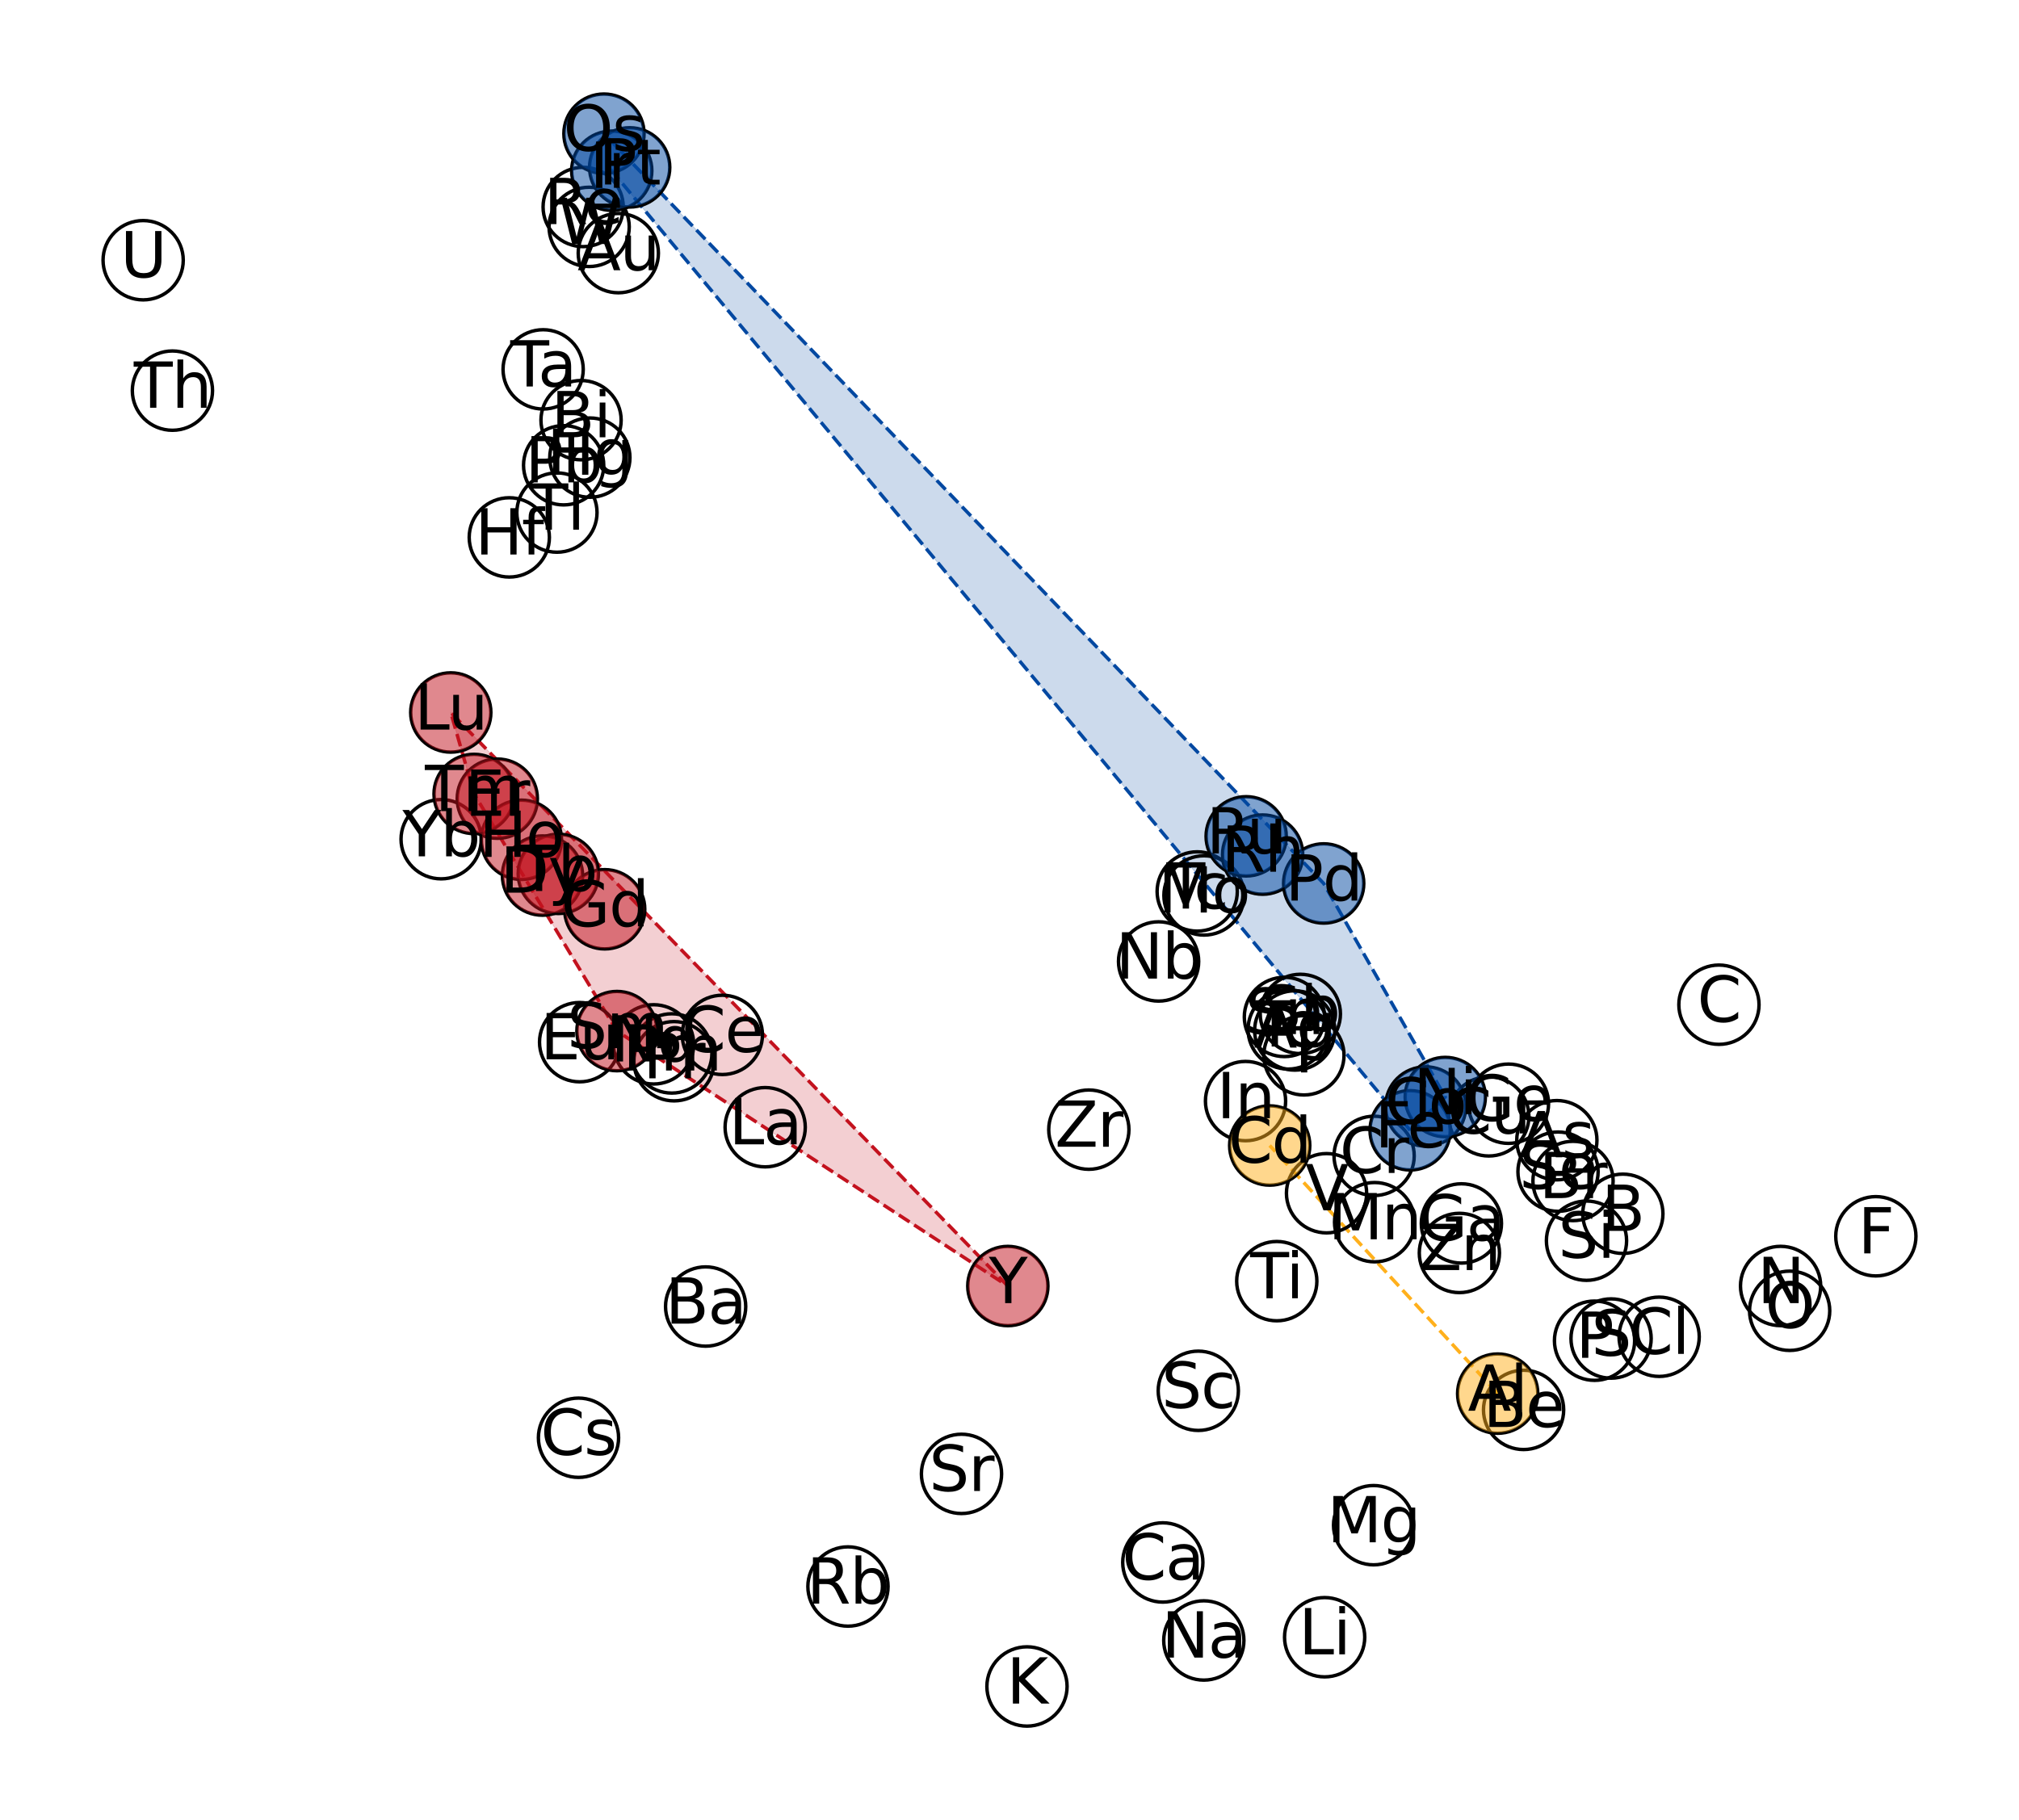 <?xml version="1.0" encoding="utf-8" standalone="no"?>
<!DOCTYPE svg PUBLIC "-//W3C//DTD SVG 1.1//EN"
  "http://www.w3.org/Graphics/SVG/1.1/DTD/svg11.dtd">
<svg xmlns:xlink="http://www.w3.org/1999/xlink" width="1171.614pt" height="1056.405pt" viewBox="0 0 1171.614 1056.405" xmlns="http://www.w3.org/2000/svg" version="1.1">
 <defs>
  <style type="text/css">*{stroke-linejoin: round; stroke-linecap: butt}</style>
 </defs>
 <g id="figure_1">
  <g id="patch_1">
   <path d="M 0 1056.405 
L 1171.614 1056.405 
L 1171.614 0 
L 0 0 
z
" style="fill: #ffffff"/>
  </g>
  <g id="axes_1">
   <g id="patch_2">
    <path d="M 818.281 656.04 
L 838.679 636.709 
L 768.127 512.755 
L 350.478 77.58 
L 354.997 99.087 
z
" clip-path="url(#ped8dc20c22)" style="fill: #0348a1; opacity: 0.2; stroke: #0348a1; stroke-width: 0.5; stroke-linejoin: miter"/>
   </g>
   <g id="patch_3">
    <path d="M 584.839 746.413 
L 261.586 413.52 
L 275.12 460.815 
L 358.016 598.445 
z
" clip-path="url(#ped8dc20c22)" style="fill: #c3121e; opacity: 0.2; stroke: #c3121e; stroke-width: 0.5; stroke-linejoin: miter"/>
   </g>
   <g id="line2d_1">
    <path d="M 818.281 656.04 
L 838.679 636.709 
L 768.127 512.755 
L 350.478 77.58 
L 354.997 99.087 
L 818.281 656.04 
" clip-path="url(#ped8dc20c22)" style="fill: none; stroke-dasharray: 7.4,3.2; stroke-dashoffset: 0; stroke: #0348a1; stroke-width: 2"/>
   </g>
   <g id="line2d_2">
    <path d="M 869.099 808.859 
L 736.801 664.848 
" clip-path="url(#ped8dc20c22)" style="fill: none; stroke-dasharray: 7.4,3.2; stroke-dashoffset: 0; stroke: #ffb01c; stroke-width: 2"/>
   </g>
   <g id="line2d_3">
    <path d="M 584.839 746.413 
L 261.586 413.52 
L 275.12 460.815 
L 358.016 598.445 
L 584.839 746.413 
" clip-path="url(#ped8dc20c22)" style="fill: none; stroke-dasharray: 7.4,3.2; stroke-dashoffset: 0; stroke: #c3121e; stroke-width: 2"/>
   </g>
   <g id="patch_4">
    <path d="M 768.683 973.258 
C 774.855 973.258 780.775 970.833 785.139 966.517 
C 789.503 962.201 791.955 956.346 791.955 950.242 
C 791.955 944.138 789.503 938.283 785.139 933.967 
C 780.775 929.651 774.855 927.226 768.683 927.226 
C 762.512 927.226 756.592 929.651 752.228 933.967 
C 747.864 938.283 745.412 944.138 745.412 950.242 
C 745.412 956.346 747.864 962.201 752.228 966.517 
C 756.592 970.833 762.512 973.258 768.683 973.258 
L 768.683 973.258 
z
" clip-path="url(#ped8dc20c22)" style="fill: none; stroke: #000000; stroke-width: 2; stroke-linejoin: miter"/>
   </g>
   <g id="patch_5">
    <path d="M 884.124 841.315 
C 890.296 841.315 896.216 838.89 900.58 834.574 
C 904.944 830.257 907.396 824.403 907.396 818.298 
C 907.396 812.194 904.944 806.34 900.58 802.023 
C 896.216 797.707 890.296 795.282 884.124 795.282 
C 877.953 795.282 872.033 797.707 867.669 802.023 
C 863.305 806.34 860.853 812.194 860.853 818.298 
C 860.853 824.403 863.305 830.257 867.669 834.574 
C 872.033 838.89 877.953 841.315 884.124 841.315 
L 884.124 841.315 
z
" clip-path="url(#ped8dc20c22)" style="fill: none; stroke: #000000; stroke-width: 2; stroke-linejoin: miter"/>
   </g>
   <g id="patch_6">
    <path d="M 941.732 727.494 
C 947.904 727.494 953.824 725.069 958.188 720.753 
C 962.552 716.436 965.004 710.582 965.004 704.478 
C 965.004 698.374 962.552 692.519 958.188 688.203 
C 953.824 683.886 947.904 681.461 941.732 681.461 
C 935.561 681.461 929.641 683.886 925.277 688.203 
C 920.913 692.519 918.461 698.374 918.461 704.478 
C 918.461 710.582 920.913 716.436 925.277 720.753 
C 929.641 725.069 935.561 727.494 941.732 727.494 
L 941.732 727.494 
z
" clip-path="url(#ped8dc20c22)" style="fill: none; stroke: #000000; stroke-width: 2; stroke-linejoin: miter"/>
   </g>
   <g id="patch_7">
    <path d="M 997.49 606.151 
C 1003.662 606.151 1009.582 603.726 1013.946 599.41 
C 1018.31 595.093 1020.762 589.239 1020.762 583.135 
C 1020.762 577.031 1018.31 571.176 1013.946 566.86 
C 1009.582 562.543 1003.662 560.118 997.49 560.118 
C 991.319 560.118 985.399 562.543 981.035 566.86 
C 976.671 571.176 974.219 577.031 974.219 583.135 
C 974.219 589.239 976.671 595.093 981.035 599.41 
C 985.399 603.726 991.319 606.151 997.49 606.151 
L 997.49 606.151 
z
" clip-path="url(#ped8dc20c22)" style="fill: none; stroke: #000000; stroke-width: 2; stroke-linejoin: miter"/>
   </g>
   <g id="patch_8">
    <path d="M 1033.263 769.404 
C 1039.435 769.404 1045.355 766.979 1049.719 762.662 
C 1054.083 758.346 1056.535 752.491 1056.535 746.387 
C 1056.535 740.283 1054.083 734.428 1049.719 730.112 
C 1045.355 725.796 1039.435 723.371 1033.263 723.371 
C 1027.091 723.371 1021.172 725.796 1016.808 730.112 
C 1012.443 734.428 1009.991 740.283 1009.991 746.387 
C 1009.991 752.491 1012.443 758.346 1016.808 762.662 
C 1021.172 766.979 1027.091 769.404 1033.263 769.404 
L 1033.263 769.404 
z
" clip-path="url(#ped8dc20c22)" style="fill: none; stroke: #000000; stroke-width: 2; stroke-linejoin: miter"/>
   </g>
   <g id="patch_9">
    <path d="M 1038.526 783.795 
C 1044.697 783.795 1050.617 781.37 1054.981 777.054 
C 1059.345 772.737 1061.797 766.883 1061.797 760.779 
C 1061.797 754.675 1059.345 748.82 1054.981 744.504 
C 1050.617 740.187 1044.697 737.762 1038.526 737.762 
C 1032.354 737.762 1026.434 740.187 1022.07 744.504 
C 1017.706 748.82 1015.254 754.675 1015.254 760.779 
C 1015.254 766.883 1017.706 772.737 1022.07 777.054 
C 1026.434 781.37 1032.354 783.795 1038.526 783.795 
L 1038.526 783.795 
z
" clip-path="url(#ped8dc20c22)" style="fill: none; stroke: #000000; stroke-width: 2; stroke-linejoin: miter"/>
   </g>
   <g id="patch_10">
    <path d="M 1088.542 740.549 
C 1094.714 740.549 1100.633 738.124 1104.998 733.807 
C 1109.362 729.491 1111.814 723.636 1111.814 717.532 
C 1111.814 711.428 1109.362 705.573 1104.998 701.257 
C 1100.633 696.941 1094.714 694.516 1088.542 694.516 
C 1082.37 694.516 1076.45 696.941 1072.086 701.257 
C 1067.722 705.573 1065.27 711.428 1065.27 717.532 
C 1065.27 723.636 1067.722 729.491 1072.086 733.807 
C 1076.45 738.124 1082.37 740.549 1088.542 740.549 
L 1088.542 740.549 
z
" clip-path="url(#ped8dc20c22)" style="fill: none; stroke: #000000; stroke-width: 2; stroke-linejoin: miter"/>
   </g>
   <g id="patch_11">
    <path d="M 698.569 975.139 
C 704.741 975.139 710.66 972.714 715.024 968.398 
C 719.389 964.082 721.841 958.227 721.841 952.123 
C 721.841 946.019 719.389 940.164 715.024 935.848 
C 710.66 931.532 704.741 929.106 698.569 929.106 
C 692.397 929.106 686.477 931.532 682.113 935.848 
C 677.749 940.164 675.297 946.019 675.297 952.123 
C 675.297 958.227 677.749 964.082 682.113 968.398 
C 686.477 972.714 692.397 975.139 698.569 975.139 
L 698.569 975.139 
z
" clip-path="url(#ped8dc20c22)" style="fill: none; stroke: #000000; stroke-width: 2; stroke-linejoin: miter"/>
   </g>
   <g id="patch_12">
    <path d="M 797.098 908.232 
C 803.27 908.232 809.19 905.806 813.554 901.49 
C 817.918 897.174 820.37 891.319 820.37 885.215 
C 820.37 879.111 817.918 873.256 813.554 868.94 
C 809.19 864.624 803.27 862.199 797.098 862.199 
C 790.926 862.199 785.007 864.624 780.642 868.94 
C 776.278 873.256 773.826 879.111 773.826 885.215 
C 773.826 891.319 776.278 897.174 780.642 901.49 
C 785.007 905.806 790.926 908.232 797.098 908.232 
L 797.098 908.232 
z
" clip-path="url(#ped8dc20c22)" style="fill: none; stroke: #000000; stroke-width: 2; stroke-linejoin: miter"/>
   </g>
   <g id="patch_13">
    <path d="M 869.099 831.875 
C 875.271 831.875 881.19 829.45 885.554 825.134 
C 889.919 820.818 892.371 814.963 892.371 808.859 
C 892.371 802.755 889.919 796.9 885.554 792.584 
C 881.19 788.268 875.271 785.843 869.099 785.843 
C 862.927 785.843 857.007 788.268 852.643 792.584 
C 848.279 796.9 845.827 802.755 845.827 808.859 
C 845.827 814.963 848.279 820.818 852.643 825.134 
C 857.007 829.45 862.927 831.875 869.099 831.875 
L 869.099 831.875 
z
" clip-path="url(#ped8dc20c22)" style="fill: none; stroke: #000000; stroke-width: 2; stroke-linejoin: miter"/>
   </g>
   <g id="patch_14">
    <path d="M 920.639 743.115 
C 926.811 743.115 932.731 740.69 937.095 736.374 
C 941.459 732.058 943.911 726.203 943.911 720.099 
C 943.911 713.995 941.459 708.14 937.095 703.824 
C 932.731 699.508 926.811 697.082 920.639 697.082 
C 914.468 697.082 908.548 699.508 904.184 703.824 
C 899.82 708.14 897.368 713.995 897.368 720.099 
C 897.368 726.203 899.82 732.058 904.184 736.374 
C 908.548 740.69 914.468 743.115 920.639 743.115 
L 920.639 743.115 
z
" clip-path="url(#ped8dc20c22)" style="fill: none; stroke: #000000; stroke-width: 2; stroke-linejoin: miter"/>
   </g>
   <g id="patch_15">
    <path d="M 925.304 801.16 
C 931.475 801.16 937.395 798.735 941.759 794.419 
C 946.123 790.103 948.575 784.248 948.575 778.144 
C 948.575 772.04 946.123 766.185 941.759 761.869 
C 937.395 757.553 931.475 755.127 925.304 755.127 
C 919.132 755.127 913.212 757.553 908.848 761.869 
C 904.484 766.185 902.032 772.04 902.032 778.144 
C 902.032 784.248 904.484 790.103 908.848 794.419 
C 913.212 798.735 919.132 801.16 925.304 801.16 
L 925.304 801.16 
z
" clip-path="url(#ped8dc20c22)" style="fill: none; stroke: #000000; stroke-width: 2; stroke-linejoin: miter"/>
   </g>
   <g id="patch_16">
    <path d="M 934.903 799.896 
C 941.075 799.896 946.995 797.471 951.359 793.155 
C 955.723 788.839 958.175 782.984 958.175 776.88 
C 958.175 770.776 955.723 764.921 951.359 760.605 
C 946.995 756.289 941.075 753.864 934.903 753.864 
C 928.731 753.864 922.812 756.289 918.447 760.605 
C 914.083 764.921 911.631 770.776 911.631 776.88 
C 911.631 782.984 914.083 788.839 918.447 793.155 
C 922.812 797.471 928.731 799.896 934.903 799.896 
L 934.903 799.896 
z
" clip-path="url(#ped8dc20c22)" style="fill: none; stroke: #000000; stroke-width: 2; stroke-linejoin: miter"/>
   </g>
   <g id="patch_17">
    <path d="M 962.792 798.88 
C 968.964 798.88 974.883 796.455 979.247 792.139 
C 983.612 787.823 986.064 781.968 986.064 775.864 
C 986.064 769.76 983.612 763.905 979.247 759.589 
C 974.883 755.273 968.964 752.848 962.792 752.848 
C 956.62 752.848 950.7 755.273 946.336 759.589 
C 941.972 763.905 939.52 769.76 939.52 775.864 
C 939.52 781.968 941.972 787.823 946.336 792.139 
C 950.7 796.455 956.62 798.88 962.792 798.88 
L 962.792 798.88 
z
" clip-path="url(#ped8dc20c22)" style="fill: none; stroke: #000000; stroke-width: 2; stroke-linejoin: miter"/>
   </g>
   <g id="patch_18">
    <path d="M 595.958 1001.841 
C 602.13 1001.841 608.049 999.416 612.414 995.099 
C 616.778 990.783 619.23 984.928 619.23 978.824 
C 619.23 972.72 616.778 966.865 612.414 962.549 
C 608.049 958.233 602.13 955.808 595.958 955.808 
C 589.786 955.808 583.866 958.233 579.502 962.549 
C 575.138 966.865 572.686 972.72 572.686 978.824 
C 572.686 984.928 575.138 990.783 579.502 995.099 
C 583.866 999.416 589.786 1001.841 595.958 1001.841 
L 595.958 1001.841 
z
" clip-path="url(#ped8dc20c22)" style="fill: none; stroke: #000000; stroke-width: 2; stroke-linejoin: miter"/>
   </g>
   <g id="patch_19">
    <path d="M 674.771 929.867 
C 680.943 929.867 686.863 927.442 691.227 923.126 
C 695.591 918.81 698.043 912.955 698.043 906.851 
C 698.043 900.747 695.591 894.892 691.227 890.576 
C 686.863 886.26 680.943 883.834 674.771 883.834 
C 668.6 883.834 662.68 886.26 658.316 890.576 
C 653.952 894.892 651.499 900.747 651.499 906.851 
C 651.499 912.955 653.952 918.81 658.316 923.126 
C 662.68 927.442 668.6 929.867 674.771 929.867 
L 674.771 929.867 
z
" clip-path="url(#ped8dc20c22)" style="fill: none; stroke: #000000; stroke-width: 2; stroke-linejoin: miter"/>
   </g>
   <g id="patch_20">
    <path d="M 695.361 830.23 
C 701.533 830.23 707.453 827.805 711.817 823.489 
C 716.181 819.173 718.633 813.318 718.633 807.214 
C 718.633 801.11 716.181 795.255 711.817 790.939 
C 707.453 786.623 701.533 784.197 695.361 784.197 
C 689.19 784.197 683.27 786.623 678.906 790.939 
C 674.542 795.255 672.09 801.11 672.09 807.214 
C 672.09 813.318 674.542 819.173 678.906 823.489 
C 683.27 827.805 689.19 830.23 695.361 830.23 
L 695.361 830.23 
z
" clip-path="url(#ped8dc20c22)" style="fill: none; stroke: #000000; stroke-width: 2; stroke-linejoin: miter"/>
   </g>
   <g id="patch_21">
    <path d="M 740.908 766.593 
C 747.08 766.593 753 764.168 757.364 759.851 
C 761.728 755.535 764.18 749.68 764.18 743.576 
C 764.18 737.472 761.728 731.618 757.364 727.301 
C 753 722.985 747.08 720.56 740.908 720.56 
C 734.736 720.56 728.817 722.985 724.453 727.301 
C 720.088 731.618 717.636 737.472 717.636 743.576 
C 717.636 749.68 720.088 755.535 724.453 759.851 
C 728.817 764.168 734.736 766.593 740.908 766.593 
L 740.908 766.593 
z
" clip-path="url(#ped8dc20c22)" style="fill: none; stroke: #000000; stroke-width: 2; stroke-linejoin: miter"/>
   </g>
   <g id="patch_22">
    <path d="M 769.785 715.565 
C 775.957 715.565 781.877 713.14 786.241 708.824 
C 790.605 704.508 793.057 698.653 793.057 692.549 
C 793.057 686.445 790.605 680.59 786.241 676.274 
C 781.877 671.958 775.957 669.533 769.785 669.533 
C 763.614 669.533 757.694 671.958 753.33 676.274 
C 748.966 680.59 746.513 686.445 746.513 692.549 
C 746.513 698.653 748.966 704.508 753.33 708.824 
C 757.694 713.14 763.614 715.565 769.785 715.565 
L 769.785 715.565 
z
" clip-path="url(#ped8dc20c22)" style="fill: none; stroke: #000000; stroke-width: 2; stroke-linejoin: miter"/>
   </g>
   <g id="patch_23">
    <path d="M 797.396 693.885 
C 803.567 693.885 809.487 691.459 813.851 687.143 
C 818.215 682.827 820.668 676.972 820.668 670.868 
C 820.668 664.764 818.215 658.909 813.851 654.593 
C 809.487 650.277 803.567 647.852 797.396 647.852 
C 791.224 647.852 785.304 650.277 780.94 654.593 
C 776.576 658.909 774.124 664.764 774.124 670.868 
C 774.124 676.972 776.576 682.827 780.94 687.143 
C 785.304 691.459 791.224 693.885 797.396 693.885 
L 797.396 693.885 
z
" clip-path="url(#ped8dc20c22)" style="fill: none; stroke: #000000; stroke-width: 2; stroke-linejoin: miter"/>
   </g>
   <g id="patch_24">
    <path d="M 797.683 732.365 
C 803.855 732.365 809.775 729.94 814.139 725.624 
C 818.503 721.308 820.955 715.453 820.955 709.349 
C 820.955 703.245 818.503 697.39 814.139 693.074 
C 809.775 688.758 803.855 686.332 797.683 686.332 
C 791.511 686.332 785.591 688.758 781.227 693.074 
C 776.863 697.39 774.411 703.245 774.411 709.349 
C 774.411 715.453 776.863 721.308 781.227 725.624 
C 785.591 729.94 791.511 732.365 797.683 732.365 
L 797.683 732.365 
z
" clip-path="url(#ped8dc20c22)" style="fill: none; stroke: #000000; stroke-width: 2; stroke-linejoin: miter"/>
   </g>
   <g id="patch_25">
    <path d="M 818.281 679.057 
C 824.452 679.057 830.372 676.631 834.736 672.315 
C 839.1 667.999 841.552 662.144 841.552 656.04 
C 841.552 649.936 839.1 644.081 834.736 639.765 
C 830.372 635.449 824.452 633.024 818.281 633.024 
C 812.109 633.024 806.189 635.449 801.825 639.765 
C 797.461 644.081 795.009 649.936 795.009 656.04 
C 795.009 662.144 797.461 667.999 801.825 672.315 
C 806.189 676.631 812.109 679.057 818.281 679.057 
L 818.281 679.057 
z
" clip-path="url(#ped8dc20c22)" style="fill: none; stroke: #000000; stroke-width: 2; stroke-linejoin: miter"/>
   </g>
   <g id="patch_26">
    <path d="M 827.299 665.216 
C 833.471 665.216 839.391 662.791 843.755 658.474 
C 848.119 654.158 850.571 648.303 850.571 642.199 
C 850.571 636.095 848.119 630.241 843.755 625.924 
C 839.391 621.608 833.471 619.183 827.299 619.183 
C 821.128 619.183 815.208 621.608 810.844 625.924 
C 806.48 630.241 804.027 636.095 804.027 642.199 
C 804.027 648.303 806.48 654.158 810.844 658.474 
C 815.208 662.791 821.128 665.216 827.299 665.216 
L 827.299 665.216 
z
" clip-path="url(#ped8dc20c22)" style="fill: none; stroke: #000000; stroke-width: 2; stroke-linejoin: miter"/>
   </g>
   <g id="patch_27">
    <path d="M 838.679 659.726 
C 844.851 659.726 850.77 657.301 855.135 652.984 
C 859.499 648.668 861.951 642.813 861.951 636.709 
C 861.951 630.605 859.499 624.75 855.135 620.434 
C 850.77 616.118 844.851 613.693 838.679 613.693 
C 832.507 613.693 826.587 616.118 822.223 620.434 
C 817.859 624.75 815.407 630.605 815.407 636.709 
C 815.407 642.813 817.859 648.668 822.223 652.984 
C 826.587 657.301 832.507 659.726 838.679 659.726 
L 838.679 659.726 
z
" clip-path="url(#ped8dc20c22)" style="fill: none; stroke: #000000; stroke-width: 2; stroke-linejoin: miter"/>
   </g>
   <g id="patch_28">
    <path d="M 863.943 670.945 
C 870.115 670.945 876.035 668.519 880.399 664.203 
C 884.763 659.887 887.215 654.032 887.215 647.928 
C 887.215 641.824 884.763 635.969 880.399 631.653 
C 876.035 627.337 870.115 624.912 863.943 624.912 
C 857.772 624.912 851.852 627.337 847.488 631.653 
C 843.124 635.969 840.672 641.824 840.672 647.928 
C 840.672 654.032 843.124 659.887 847.488 664.203 
C 851.852 668.519 857.772 670.945 863.943 670.945 
L 863.943 670.945 
z
" clip-path="url(#ped8dc20c22)" style="fill: none; stroke: #000000; stroke-width: 2; stroke-linejoin: miter"/>
   </g>
   <g id="patch_29">
    <path d="M 846.872 750.233 
C 853.044 750.233 858.964 747.808 863.328 743.492 
C 867.692 739.176 870.144 733.321 870.144 727.217 
C 870.144 721.113 867.692 715.258 863.328 710.942 
C 858.964 706.626 853.044 704.2 846.872 704.2 
C 840.7 704.2 834.781 706.626 830.417 710.942 
C 826.052 715.258 823.6 721.113 823.6 727.217 
C 823.6 733.321 826.052 739.176 830.417 743.492 
C 834.781 747.808 840.7 750.233 846.872 750.233 
L 846.872 750.233 
z
" clip-path="url(#ped8dc20c22)" style="fill: none; stroke: #000000; stroke-width: 2; stroke-linejoin: miter"/>
   </g>
   <g id="patch_30">
    <path d="M 848.039 733.102 
C 854.211 733.102 860.131 730.677 864.495 726.361 
C 868.859 722.045 871.311 716.19 871.311 710.086 
C 871.311 703.982 868.859 698.127 864.495 693.811 
C 860.131 689.495 854.211 687.07 848.039 687.07 
C 841.867 687.07 835.947 689.495 831.583 693.811 
C 827.219 698.127 824.767 703.982 824.767 710.086 
C 824.767 716.19 827.219 722.045 831.583 726.361 
C 835.947 730.677 841.867 733.102 848.039 733.102 
L 848.039 733.102 
z
" clip-path="url(#ped8dc20c22)" style="fill: none; stroke: #000000; stroke-width: 2; stroke-linejoin: miter"/>
   </g>
   <g id="patch_31">
    <path d="M 875.354 663.615 
C 881.526 663.615 887.446 661.19 891.81 656.874 
C 896.174 652.558 898.626 646.703 898.626 640.599 
C 898.626 634.495 896.174 628.64 891.81 624.324 
C 887.446 620.007 881.526 617.582 875.354 617.582 
C 869.183 617.582 863.263 620.007 858.899 624.324 
C 854.535 628.64 852.083 634.495 852.083 640.599 
C 852.083 646.703 854.535 652.558 858.899 656.874 
C 863.263 661.19 869.183 663.615 875.354 663.615 
L 875.354 663.615 
z
" clip-path="url(#ped8dc20c22)" style="fill: none; stroke: #000000; stroke-width: 2; stroke-linejoin: miter"/>
   </g>
   <g id="patch_32">
    <path d="M 903.434 684.786 
C 909.606 684.786 915.526 682.361 919.89 678.045 
C 924.254 673.728 926.706 667.873 926.706 661.769 
C 926.706 655.665 924.254 649.811 919.89 645.494 
C 915.526 641.178 909.606 638.753 903.434 638.753 
C 897.263 638.753 891.343 641.178 886.979 645.494 
C 882.615 649.811 880.163 655.665 880.163 661.769 
C 880.163 667.873 882.615 673.728 886.979 678.045 
C 891.343 682.361 897.263 684.786 903.434 684.786 
L 903.434 684.786 
z
" clip-path="url(#ped8dc20c22)" style="fill: none; stroke: #000000; stroke-width: 2; stroke-linejoin: miter"/>
   </g>
   <g id="patch_33">
    <path d="M 904.113 703.044 
C 910.285 703.044 916.204 700.619 920.569 696.303 
C 924.933 691.987 927.385 686.132 927.385 680.028 
C 927.385 673.924 924.933 668.069 920.569 663.753 
C 916.204 659.437 910.285 657.011 904.113 657.011 
C 897.941 657.011 892.021 659.437 887.657 663.753 
C 883.293 668.069 880.841 673.924 880.841 680.028 
C 880.841 686.132 883.293 691.987 887.657 696.303 
C 892.021 700.619 897.941 703.044 904.113 703.044 
L 904.113 703.044 
z
" clip-path="url(#ped8dc20c22)" style="fill: none; stroke: #000000; stroke-width: 2; stroke-linejoin: miter"/>
   </g>
   <g id="patch_34">
    <path d="M 912.816 708.453 
C 918.988 708.453 924.908 706.027 929.272 701.711 
C 933.636 697.395 936.088 691.54 936.088 685.436 
C 936.088 679.332 933.636 673.477 929.272 669.161 
C 924.908 664.845 918.988 662.42 912.816 662.42 
C 906.644 662.42 900.725 664.845 896.361 669.161 
C 891.996 673.477 889.544 679.332 889.544 685.436 
C 889.544 691.54 891.996 697.395 896.361 701.711 
C 900.725 706.027 906.644 708.453 912.816 708.453 
L 912.816 708.453 
z
" clip-path="url(#ped8dc20c22)" style="fill: none; stroke: #000000; stroke-width: 2; stroke-linejoin: miter"/>
   </g>
   <g id="patch_35">
    <path d="M 492.071 943.825 
C 498.242 943.825 504.162 941.4 508.526 937.084 
C 512.89 932.768 515.342 926.913 515.342 920.809 
C 515.342 914.705 512.89 908.85 508.526 904.534 
C 504.162 900.217 498.242 897.792 492.071 897.792 
C 485.899 897.792 479.979 900.217 475.615 904.534 
C 471.251 908.85 468.799 914.705 468.799 920.809 
C 468.799 926.913 471.251 932.768 475.615 937.084 
C 479.979 941.4 485.899 943.825 492.071 943.825 
L 492.071 943.825 
z
" clip-path="url(#ped8dc20c22)" style="fill: none; stroke: #000000; stroke-width: 2; stroke-linejoin: miter"/>
   </g>
   <g id="patch_36">
    <path d="M 557.955 878.452 
C 564.127 878.452 570.046 876.027 574.41 871.711 
C 578.775 867.395 581.227 861.54 581.227 855.436 
C 581.227 849.332 578.775 843.477 574.41 839.161 
C 570.046 834.845 564.127 832.419 557.955 832.419 
C 551.783 832.419 545.863 834.845 541.499 839.161 
C 537.135 843.477 534.683 849.332 534.683 855.436 
C 534.683 861.54 537.135 867.395 541.499 871.711 
C 545.863 876.027 551.783 878.452 557.955 878.452 
L 557.955 878.452 
z
" clip-path="url(#ped8dc20c22)" style="fill: none; stroke: #000000; stroke-width: 2; stroke-linejoin: miter"/>
   </g>
   <g id="patch_37">
    <path d="M 584.839 769.429 
C 591.011 769.429 596.931 767.004 601.295 762.688 
C 605.659 758.371 608.111 752.517 608.111 746.413 
C 608.111 740.309 605.659 734.454 601.295 730.138 
C 596.931 725.821 591.011 723.396 584.839 723.396 
C 578.667 723.396 572.747 725.821 568.383 730.138 
C 564.019 734.454 561.567 740.309 561.567 746.413 
C 561.567 752.517 564.019 758.371 568.383 762.688 
C 572.747 767.004 578.667 769.429 584.839 769.429 
L 584.839 769.429 
z
" clip-path="url(#ped8dc20c22)" style="fill: none; stroke: #000000; stroke-width: 2; stroke-linejoin: miter"/>
   </g>
   <g id="patch_38">
    <path d="M 631.845 678.663 
C 638.017 678.663 643.936 676.238 648.301 671.921 
C 652.665 667.605 655.117 661.75 655.117 655.646 
C 655.117 649.542 652.665 643.687 648.301 639.371 
C 643.936 635.055 638.017 632.63 631.845 632.63 
C 625.673 632.63 619.753 635.055 615.389 639.371 
C 611.025 643.687 608.573 649.542 608.573 655.646 
C 608.573 661.75 611.025 667.605 615.389 671.921 
C 619.753 676.238 625.673 678.663 631.845 678.663 
L 631.845 678.663 
z
" clip-path="url(#ped8dc20c22)" style="fill: none; stroke: #000000; stroke-width: 2; stroke-linejoin: miter"/>
   </g>
   <g id="patch_39">
    <path d="M 672.324 581.042 
C 678.495 581.042 684.415 578.616 688.779 574.3 
C 693.143 569.984 695.595 564.129 695.595 558.025 
C 695.595 551.921 693.143 546.066 688.779 541.75 
C 684.415 537.434 678.495 535.009 672.324 535.009 
C 666.152 535.009 660.232 537.434 655.868 541.75 
C 651.504 546.066 649.052 551.921 649.052 558.025 
C 649.052 564.129 651.504 569.984 655.868 574.3 
C 660.232 578.616 666.152 581.042 672.324 581.042 
L 672.324 581.042 
z
" clip-path="url(#ped8dc20c22)" style="fill: none; stroke: #000000; stroke-width: 2; stroke-linejoin: miter"/>
   </g>
   <g id="patch_40">
    <path d="M 698.664 542.723 
C 704.835 542.723 710.755 540.298 715.119 535.982 
C 719.483 531.666 721.935 525.811 721.935 519.707 
C 721.935 513.603 719.483 507.748 715.119 503.432 
C 710.755 499.116 704.835 496.691 698.664 496.691 
C 692.492 496.691 686.572 499.116 682.208 503.432 
C 677.844 507.748 675.392 513.603 675.392 519.707 
C 675.392 525.811 677.844 531.666 682.208 535.982 
C 686.572 540.298 692.492 542.723 698.664 542.723 
L 698.664 542.723 
z
" clip-path="url(#ped8dc20c22)" style="fill: none; stroke: #000000; stroke-width: 2; stroke-linejoin: miter"/>
   </g>
   <g id="patch_41">
    <path d="M 694.731 540.416 
C 700.902 540.416 706.822 537.991 711.186 533.675 
C 715.55 529.359 718.002 523.504 718.002 517.4 
C 718.002 511.296 715.55 505.441 711.186 501.125 
C 706.822 496.809 700.902 494.383 694.731 494.383 
C 688.559 494.383 682.639 496.809 678.275 501.125 
C 673.911 505.441 671.459 511.296 671.459 517.4 
C 671.459 523.504 673.911 529.359 678.275 533.675 
C 682.639 537.991 688.559 540.416 694.731 540.416 
L 694.731 540.416 
z
" clip-path="url(#ped8dc20c22)" style="fill: none; stroke: #000000; stroke-width: 2; stroke-linejoin: miter"/>
   </g>
   <g id="patch_42">
    <path d="M 723.145 508.419 
C 729.317 508.419 735.237 505.994 739.601 501.677 
C 743.965 497.361 746.417 491.506 746.417 485.402 
C 746.417 479.298 743.965 473.443 739.601 469.127 
C 735.237 464.811 729.317 462.386 723.145 462.386 
C 716.974 462.386 711.054 464.811 706.69 469.127 
C 702.326 473.443 699.874 479.298 699.874 485.402 
C 699.874 491.506 702.326 497.361 706.69 501.677 
C 711.054 505.994 716.974 508.419 723.145 508.419 
L 723.145 508.419 
z
" clip-path="url(#ped8dc20c22)" style="fill: none; stroke: #000000; stroke-width: 2; stroke-linejoin: miter"/>
   </g>
   <g id="patch_43">
    <path d="M 732.706 519.024 
C 738.878 519.024 744.798 516.599 749.162 512.283 
C 753.526 507.966 755.978 502.112 755.978 496.008 
C 755.978 489.904 753.526 484.049 749.162 479.733 
C 744.798 475.416 738.878 472.991 732.706 472.991 
C 726.535 472.991 720.615 475.416 716.251 479.733 
C 711.887 484.049 709.434 489.904 709.434 496.008 
C 709.434 502.112 711.887 507.966 716.251 512.283 
C 720.615 516.599 726.535 519.024 732.706 519.024 
L 732.706 519.024 
z
" clip-path="url(#ped8dc20c22)" style="fill: none; stroke: #000000; stroke-width: 2; stroke-linejoin: miter"/>
   </g>
   <g id="patch_44">
    <path d="M 768.127 535.771 
C 774.299 535.771 780.219 533.346 784.583 529.03 
C 788.947 524.714 791.399 518.859 791.399 512.755 
C 791.399 506.651 788.947 500.796 784.583 496.48 
C 780.219 492.163 774.299 489.738 768.127 489.738 
C 761.955 489.738 756.036 492.163 751.672 496.48 
C 747.307 500.796 744.855 506.651 744.855 512.755 
C 744.855 518.859 747.307 524.714 751.672 529.03 
C 756.036 533.346 761.955 535.771 768.127 535.771 
L 768.127 535.771 
z
" clip-path="url(#ped8dc20c22)" style="fill: none; stroke: #000000; stroke-width: 2; stroke-linejoin: miter"/>
   </g>
   <g id="patch_45">
    <path d="M 751.329 621.102 
C 757.501 621.102 763.42 618.677 767.785 614.36 
C 772.149 610.044 774.601 604.189 774.601 598.085 
C 774.601 591.981 772.149 586.126 767.785 581.81 
C 763.42 577.494 757.501 575.069 751.329 575.069 
C 745.157 575.069 739.237 577.494 734.873 581.81 
C 730.509 586.126 728.057 591.981 728.057 598.085 
C 728.057 604.189 730.509 610.044 734.873 614.36 
C 739.237 618.677 745.157 621.102 751.329 621.102 
L 751.329 621.102 
z
" clip-path="url(#ped8dc20c22)" style="fill: none; stroke: #000000; stroke-width: 2; stroke-linejoin: miter"/>
   </g>
   <g id="patch_46">
    <path d="M 736.801 687.865 
C 742.972 687.865 748.892 685.44 753.256 681.123 
C 757.62 676.807 760.072 670.952 760.072 664.848 
C 760.072 658.744 757.62 652.889 753.256 648.573 
C 748.892 644.257 742.972 641.832 736.801 641.832 
C 730.629 641.832 724.709 644.257 720.345 648.573 
C 715.981 652.889 713.529 658.744 713.529 664.848 
C 713.529 670.952 715.981 676.807 720.345 681.123 
C 724.709 685.44 730.629 687.865 736.801 687.865 
L 736.801 687.865 
z
" clip-path="url(#ped8dc20c22)" style="fill: none; stroke: #000000; stroke-width: 2; stroke-linejoin: miter"/>
   </g>
   <g id="patch_47">
    <path d="M 722.779 662.083 
C 728.951 662.083 734.871 659.658 739.235 655.342 
C 743.599 651.026 746.051 645.171 746.051 639.067 
C 746.051 632.963 743.599 627.108 739.235 622.792 
C 734.871 618.476 728.951 616.051 722.779 616.051 
C 716.607 616.051 710.688 618.476 706.323 622.792 
C 701.959 627.108 699.507 632.963 699.507 639.067 
C 699.507 645.171 701.959 651.026 706.323 655.342 
C 710.688 659.658 716.607 662.083 722.779 662.083 
L 722.779 662.083 
z
" clip-path="url(#ped8dc20c22)" style="fill: none; stroke: #000000; stroke-width: 2; stroke-linejoin: miter"/>
   </g>
   <g id="patch_48">
    <path d="M 745.337 613.251 
C 751.509 613.251 757.428 610.826 761.792 606.51 
C 766.157 602.194 768.609 596.339 768.609 590.235 
C 768.609 584.131 766.157 578.276 761.792 573.96 
C 757.428 569.643 751.509 567.218 745.337 567.218 
C 739.165 567.218 733.245 569.643 728.881 573.96 
C 724.517 578.276 722.065 584.131 722.065 590.235 
C 722.065 596.339 724.517 602.194 728.881 606.51 
C 733.245 610.826 739.165 613.251 745.337 613.251 
L 745.337 613.251 
z
" clip-path="url(#ped8dc20c22)" style="fill: none; stroke: #000000; stroke-width: 2; stroke-linejoin: miter"/>
   </g>
   <g id="patch_49">
    <path d="M 754.58 611.503 
C 760.751 611.503 766.671 609.078 771.035 604.762 
C 775.399 600.446 777.852 594.591 777.852 588.487 
C 777.852 582.383 775.399 576.528 771.035 572.212 
C 766.671 567.896 760.751 565.471 754.58 565.471 
C 748.408 565.471 742.488 567.896 738.124 572.212 
C 733.76 576.528 731.308 582.383 731.308 588.487 
C 731.308 594.591 733.76 600.446 738.124 604.762 
C 742.488 609.078 748.408 611.503 754.58 611.503 
L 754.58 611.503 
z
" clip-path="url(#ped8dc20c22)" style="fill: none; stroke: #000000; stroke-width: 2; stroke-linejoin: miter"/>
   </g>
   <g id="patch_50">
    <path d="M 747.519 620.494 
C 753.691 620.494 759.611 618.069 763.975 613.753 
C 768.339 609.437 770.791 603.582 770.791 597.478 
C 770.791 591.374 768.339 585.519 763.975 581.203 
C 759.611 576.886 753.691 574.461 747.519 574.461 
C 741.348 574.461 735.428 576.886 731.064 581.203 
C 726.7 585.519 724.247 591.374 724.247 597.478 
C 724.247 603.582 726.7 609.437 731.064 613.753 
C 735.428 618.069 741.348 620.494 747.519 620.494 
L 747.519 620.494 
z
" clip-path="url(#ped8dc20c22)" style="fill: none; stroke: #000000; stroke-width: 2; stroke-linejoin: miter"/>
   </g>
   <g id="patch_51">
    <path d="M 756.657 635.526 
C 762.829 635.526 768.749 633.101 773.113 628.785 
C 777.477 624.468 779.929 618.614 779.929 612.51 
C 779.929 606.406 777.477 600.551 773.113 596.234 
C 768.749 591.918 762.829 589.493 756.657 589.493 
C 750.485 589.493 744.565 591.918 740.201 596.234 
C 735.837 600.551 733.385 606.406 733.385 612.51 
C 733.385 618.614 735.837 624.468 740.201 628.785 
C 744.565 633.101 750.485 635.526 756.657 635.526 
L 756.657 635.526 
z
" clip-path="url(#ped8dc20c22)" style="fill: none; stroke: #000000; stroke-width: 2; stroke-linejoin: miter"/>
   </g>
   <g id="patch_52">
    <path d="M 335.7 857.481 
C 341.872 857.481 347.792 855.056 352.156 850.74 
C 356.52 846.423 358.972 840.569 358.972 834.465 
C 358.972 828.361 356.52 822.506 352.156 818.19 
C 347.792 813.873 341.872 811.448 335.7 811.448 
C 329.528 811.448 323.608 813.873 319.244 818.19 
C 314.88 822.506 312.428 828.361 312.428 834.465 
C 312.428 840.569 314.88 846.423 319.244 850.74 
C 323.608 855.056 329.528 857.481 335.7 857.481 
L 335.7 857.481 
z
" clip-path="url(#ped8dc20c22)" style="fill: none; stroke: #000000; stroke-width: 2; stroke-linejoin: miter"/>
   </g>
   <g id="patch_53">
    <path d="M 409.474 781.322 
C 415.646 781.322 421.566 778.897 425.93 774.581 
C 430.294 770.264 432.746 764.41 432.746 758.305 
C 432.746 752.201 430.294 746.347 425.93 742.03 
C 421.566 737.714 415.646 735.289 409.474 735.289 
C 403.302 735.289 397.383 737.714 393.018 742.03 
C 388.654 746.347 386.202 752.201 386.202 758.305 
C 386.202 764.41 388.654 770.264 393.018 774.581 
C 397.383 778.897 403.302 781.322 409.474 781.322 
L 409.474 781.322 
z
" clip-path="url(#ped8dc20c22)" style="fill: none; stroke: #000000; stroke-width: 2; stroke-linejoin: miter"/>
   </g>
   <g id="patch_54">
    <path d="M 444.028 677.254 
C 450.2 677.254 456.12 674.829 460.484 670.513 
C 464.848 666.196 467.3 660.342 467.3 654.238 
C 467.3 648.134 464.848 642.279 460.484 637.962 
C 456.12 633.646 450.2 631.221 444.028 631.221 
C 437.856 631.221 431.936 633.646 427.572 637.962 
C 423.208 642.279 420.756 648.134 420.756 654.238 
C 420.756 660.342 423.208 666.196 427.572 670.513 
C 431.936 674.829 437.856 677.254 444.028 677.254 
L 444.028 677.254 
z
" clip-path="url(#ped8dc20c22)" style="fill: none; stroke: #000000; stroke-width: 2; stroke-linejoin: miter"/>
   </g>
   <g id="patch_55">
    <path d="M 419.176 623.663 
C 425.347 623.663 431.267 621.238 435.631 616.921 
C 439.995 612.605 442.448 606.75 442.448 600.646 
C 442.448 594.542 439.995 588.688 435.631 584.371 
C 431.267 580.055 425.347 577.63 419.176 577.63 
C 413.004 577.63 407.084 580.055 402.72 584.371 
C 398.356 588.688 395.904 594.542 395.904 600.646 
C 395.904 606.75 398.356 612.605 402.72 616.921 
C 407.084 621.238 413.004 623.663 419.176 623.663 
L 419.176 623.663 
z
" clip-path="url(#ped8dc20c22)" style="fill: none; stroke: #000000; stroke-width: 2; stroke-linejoin: miter"/>
   </g>
   <g id="patch_56">
    <path d="M 391.134 638.953 
C 397.305 638.953 403.225 636.528 407.589 632.211 
C 411.953 627.895 414.406 622.04 414.406 615.936 
C 414.406 609.832 411.953 603.977 407.589 599.661 
C 403.225 595.345 397.305 592.92 391.134 592.92 
C 384.962 592.92 379.042 595.345 374.678 599.661 
C 370.314 603.977 367.862 609.832 367.862 615.936 
C 367.862 622.04 370.314 627.895 374.678 632.211 
C 379.042 636.528 384.962 638.953 391.134 638.953 
L 391.134 638.953 
z
" clip-path="url(#ped8dc20c22)" style="fill: none; stroke: #000000; stroke-width: 2; stroke-linejoin: miter"/>
   </g>
   <g id="patch_57">
    <path d="M 379.296 629.166 
C 385.468 629.166 391.388 626.741 395.752 622.425 
C 400.116 618.109 402.568 612.254 402.568 606.15 
C 402.568 600.046 400.116 594.191 395.752 589.875 
C 391.388 585.559 385.468 583.133 379.296 583.133 
C 373.124 583.133 367.204 585.559 362.84 589.875 
C 358.476 594.191 356.024 600.046 356.024 606.15 
C 356.024 612.254 358.476 618.109 362.84 622.425 
C 367.204 626.741 373.124 629.166 379.296 629.166 
L 379.296 629.166 
z
" clip-path="url(#ped8dc20c22)" style="fill: none; stroke: #000000; stroke-width: 2; stroke-linejoin: miter"/>
   </g>
   <g id="patch_58">
    <path d="M 389.839 634.428 
C 396.011 634.428 401.931 632.003 406.295 627.687 
C 410.659 623.371 413.111 617.516 413.111 611.412 
C 413.111 605.308 410.659 599.453 406.295 595.137 
C 401.931 590.821 396.011 588.396 389.839 588.396 
C 383.667 588.396 377.748 590.821 373.383 595.137 
C 369.019 599.453 366.567 605.308 366.567 611.412 
C 366.567 617.516 369.019 623.371 373.383 627.687 
C 377.748 632.003 383.667 634.428 389.839 634.428 
L 389.839 634.428 
z
" clip-path="url(#ped8dc20c22)" style="fill: none; stroke: #000000; stroke-width: 2; stroke-linejoin: miter"/>
   </g>
   <g id="patch_59">
    <path d="M 358.016 621.462 
C 364.188 621.462 370.108 619.037 374.472 614.72 
C 378.836 610.404 381.288 604.549 381.288 598.445 
C 381.288 592.341 378.836 586.487 374.472 582.17 
C 370.108 577.854 364.188 575.429 358.016 575.429 
C 351.844 575.429 345.925 577.854 341.561 582.17 
C 337.196 586.487 334.744 592.341 334.744 598.445 
C 334.744 604.549 337.196 610.404 341.561 614.72 
C 345.925 619.037 351.844 621.462 358.016 621.462 
L 358.016 621.462 
z
" clip-path="url(#ped8dc20c22)" style="fill: none; stroke: #000000; stroke-width: 2; stroke-linejoin: miter"/>
   </g>
   <g id="patch_60">
    <path d="M 336.349 627.888 
C 342.521 627.888 348.441 625.463 352.805 621.147 
C 357.169 616.831 359.621 610.976 359.621 604.872 
C 359.621 598.768 357.169 592.913 352.805 588.597 
C 348.441 584.281 342.521 581.856 336.349 581.856 
C 330.178 581.856 324.258 584.281 319.894 588.597 
C 315.53 592.913 313.077 598.768 313.077 604.872 
C 313.077 610.976 315.53 616.831 319.894 621.147 
C 324.258 625.463 330.178 627.888 336.349 627.888 
L 336.349 627.888 
z
" clip-path="url(#ped8dc20c22)" style="fill: none; stroke: #000000; stroke-width: 2; stroke-linejoin: miter"/>
   </g>
   <g id="patch_61">
    <path d="M 350.899 550.759 
C 357.071 550.759 362.991 548.333 367.355 544.017 
C 371.719 539.701 374.171 533.846 374.171 527.742 
C 374.171 521.638 371.719 515.783 367.355 511.467 
C 362.991 507.151 357.071 504.726 350.899 504.726 
C 344.728 504.726 338.808 507.151 334.444 511.467 
C 330.08 515.783 327.627 521.638 327.627 527.742 
C 327.627 533.846 330.08 539.701 334.444 544.017 
C 338.808 548.333 344.728 550.759 350.899 550.759 
L 350.899 550.759 
z
" clip-path="url(#ped8dc20c22)" style="fill: none; stroke: #000000; stroke-width: 2; stroke-linejoin: miter"/>
   </g>
   <g id="patch_62">
    <path d="M 323.987 530.206 
C 330.159 530.206 336.079 527.781 340.443 523.465 
C 344.807 519.149 347.259 513.294 347.259 507.19 
C 347.259 501.086 344.807 495.231 340.443 490.915 
C 336.079 486.599 330.159 484.173 323.987 484.173 
C 317.815 484.173 311.896 486.599 307.532 490.915 
C 303.167 495.231 300.715 501.086 300.715 507.19 
C 300.715 513.294 303.167 519.149 307.532 523.465 
C 311.896 527.781 317.815 530.206 323.987 530.206 
L 323.987 530.206 
z
" clip-path="url(#ped8dc20c22)" style="fill: none; stroke: #000000; stroke-width: 2; stroke-linejoin: miter"/>
   </g>
   <g id="patch_63">
    <path d="M 314.808 531.195 
C 320.979 531.195 326.899 528.77 331.263 524.453 
C 335.627 520.137 338.079 514.282 338.079 508.178 
C 338.079 502.074 335.627 496.219 331.263 491.903 
C 326.899 487.587 320.979 485.162 314.808 485.162 
C 308.636 485.162 302.716 487.587 298.352 491.903 
C 293.988 496.219 291.536 502.074 291.536 508.178 
C 291.536 514.282 293.988 520.137 298.352 524.453 
C 302.716 528.77 308.636 531.195 314.808 531.195 
L 314.808 531.195 
z
" clip-path="url(#ped8dc20c22)" style="fill: none; stroke: #000000; stroke-width: 2; stroke-linejoin: miter"/>
   </g>
   <g id="patch_64">
    <path d="M 302.578 510.428 
C 308.749 510.428 314.669 508.002 319.033 503.686 
C 323.397 499.37 325.85 493.515 325.85 487.411 
C 325.85 481.307 323.397 475.452 319.033 471.136 
C 314.669 466.82 308.749 464.395 302.578 464.395 
C 296.406 464.395 290.486 466.82 286.122 471.136 
C 281.758 475.452 279.306 481.307 279.306 487.411 
C 279.306 493.515 281.758 499.37 286.122 503.686 
C 290.486 508.002 296.406 510.428 302.578 510.428 
L 302.578 510.428 
z
" clip-path="url(#ped8dc20c22)" style="fill: none; stroke: #000000; stroke-width: 2; stroke-linejoin: miter"/>
   </g>
   <g id="patch_65">
    <path d="M 288.577 486.556 
C 294.748 486.556 300.668 484.131 305.032 479.815 
C 309.396 475.499 311.848 469.644 311.848 463.54 
C 311.848 457.436 309.396 451.581 305.032 447.265 
C 300.668 442.949 294.748 440.524 288.577 440.524 
C 282.405 440.524 276.485 442.949 272.121 447.265 
C 267.757 451.581 265.305 457.436 265.305 463.54 
C 265.305 469.644 267.757 475.499 272.121 479.815 
C 276.485 484.131 282.405 486.556 288.577 486.556 
L 288.577 486.556 
z
" clip-path="url(#ped8dc20c22)" style="fill: none; stroke: #000000; stroke-width: 2; stroke-linejoin: miter"/>
   </g>
   <g id="patch_66">
    <path d="M 275.12 483.831 
C 281.292 483.831 287.211 481.406 291.576 477.09 
C 295.94 472.773 298.392 466.919 298.392 460.815 
C 298.392 454.711 295.94 448.856 291.576 444.54 
C 287.211 440.223 281.292 437.798 275.12 437.798 
C 268.948 437.798 263.028 440.223 258.664 444.54 
C 254.3 448.856 251.848 454.711 251.848 460.815 
C 251.848 466.919 254.3 472.773 258.664 477.09 
C 263.028 481.406 268.948 483.831 275.12 483.831 
L 275.12 483.831 
z
" clip-path="url(#ped8dc20c22)" style="fill: none; stroke: #000000; stroke-width: 2; stroke-linejoin: miter"/>
   </g>
   <g id="patch_67">
    <path d="M 255.987 510.087 
C 262.159 510.087 268.079 507.662 272.443 503.346 
C 276.807 499.03 279.259 493.175 279.259 487.071 
C 279.259 480.967 276.807 475.112 272.443 470.796 
C 268.079 466.48 262.159 464.054 255.987 464.054 
C 249.816 464.054 243.896 466.48 239.532 470.796 
C 235.168 475.112 232.715 480.967 232.715 487.071 
C 232.715 493.175 235.168 499.03 239.532 503.346 
C 243.896 507.662 249.816 510.087 255.987 510.087 
L 255.987 510.087 
z
" clip-path="url(#ped8dc20c22)" style="fill: none; stroke: #000000; stroke-width: 2; stroke-linejoin: miter"/>
   </g>
   <g id="patch_68">
    <path d="M 261.586 436.537 
C 267.758 436.537 273.677 434.112 278.041 429.795 
C 282.406 425.479 284.858 419.624 284.858 413.52 
C 284.858 407.416 282.406 401.562 278.041 397.245 
C 273.677 392.929 267.758 390.504 261.586 390.504 
C 255.414 390.504 249.494 392.929 245.13 397.245 
C 240.766 401.562 238.314 407.416 238.314 413.52 
C 238.314 419.624 240.766 425.479 245.13 429.795 
C 249.494 434.112 255.414 436.537 261.586 436.537 
L 261.586 436.537 
z
" clip-path="url(#ped8dc20c22)" style="fill: none; stroke: #000000; stroke-width: 2; stroke-linejoin: miter"/>
   </g>
   <g id="patch_69">
    <path d="M 295.543 334.921 
C 301.715 334.921 307.635 332.496 311.999 328.179 
C 316.363 323.863 318.815 318.008 318.815 311.904 
C 318.815 305.8 316.363 299.945 311.999 295.629 
C 307.635 291.313 301.715 288.888 295.543 288.888 
C 289.372 288.888 283.452 291.313 279.088 295.629 
C 274.724 299.945 272.272 305.8 272.272 311.904 
C 272.272 318.008 274.724 323.863 279.088 328.179 
C 283.452 332.496 289.372 334.921 295.543 334.921 
L 295.543 334.921 
z
" clip-path="url(#ped8dc20c22)" style="fill: none; stroke: #000000; stroke-width: 2; stroke-linejoin: miter"/>
   </g>
   <g id="patch_70">
    <path d="M 315.184 237.399 
C 321.356 237.399 327.276 234.973 331.64 230.657 
C 336.004 226.341 338.456 220.486 338.456 214.382 
C 338.456 208.278 336.004 202.423 331.64 198.107 
C 327.276 193.791 321.356 191.366 315.184 191.366 
C 309.012 191.366 303.092 193.791 298.728 198.107 
C 294.364 202.423 291.912 208.278 291.912 214.382 
C 291.912 220.486 294.364 226.341 298.728 230.657 
C 303.092 234.973 309.012 237.399 315.184 237.399 
L 315.184 237.399 
z
" clip-path="url(#ped8dc20c22)" style="fill: none; stroke: #000000; stroke-width: 2; stroke-linejoin: miter"/>
   </g>
   <g id="patch_71">
    <path d="M 341.879 154.703 
C 348.05 154.703 353.97 152.278 358.334 147.962 
C 362.698 143.646 365.15 137.791 365.15 131.687 
C 365.15 125.583 362.698 119.728 358.334 115.412 
C 353.97 111.096 348.05 108.67 341.879 108.67 
C 335.707 108.67 329.787 111.096 325.423 115.412 
C 321.059 119.728 318.607 125.583 318.607 131.687 
C 318.607 137.791 321.059 143.646 325.423 147.962 
C 329.787 152.278 335.707 154.703 341.879 154.703 
L 341.879 154.703 
z
" clip-path="url(#ped8dc20c22)" style="fill: none; stroke: #000000; stroke-width: 2; stroke-linejoin: miter"/>
   </g>
   <g id="patch_72">
    <path d="M 338.412 143.148 
C 344.584 143.148 350.504 140.722 354.868 136.406 
C 359.232 132.09 361.684 126.235 361.684 120.131 
C 361.684 114.027 359.232 108.172 354.868 103.856 
C 350.504 99.54 344.584 97.115 338.412 97.115 
C 332.24 97.115 326.321 99.54 321.957 103.856 
C 317.592 108.172 315.14 114.027 315.14 120.131 
C 315.14 126.235 317.592 132.09 321.957 136.406 
C 326.321 140.722 332.24 143.148 338.412 143.148 
L 338.412 143.148 
z
" clip-path="url(#ped8dc20c22)" style="fill: none; stroke: #000000; stroke-width: 2; stroke-linejoin: miter"/>
   </g>
   <g id="patch_73">
    <path d="M 350.478 100.597 
C 356.65 100.597 362.57 98.171 366.934 93.855 
C 371.298 89.539 373.75 83.684 373.75 77.58 
C 373.75 71.476 371.298 65.621 366.934 61.305 
C 362.57 56.989 356.65 54.564 350.478 54.564 
C 344.307 54.564 338.387 56.989 334.023 61.305 
C 329.659 65.621 327.207 71.476 327.207 77.58 
C 327.207 83.684 329.659 89.539 334.023 93.855 
C 338.387 98.171 344.307 100.597 350.478 100.597 
L 350.478 100.597 
z
" clip-path="url(#ped8dc20c22)" style="fill: none; stroke: #000000; stroke-width: 2; stroke-linejoin: miter"/>
   </g>
   <g id="patch_74">
    <path d="M 354.997 122.103 
C 361.169 122.103 367.089 119.678 371.453 115.362 
C 375.817 111.046 378.269 105.191 378.269 99.087 
C 378.269 92.983 375.817 87.128 371.453 82.812 
C 367.089 78.496 361.169 76.07 354.997 76.07 
C 348.825 76.07 342.905 78.496 338.541 82.812 
C 334.177 87.128 331.725 92.983 331.725 99.087 
C 331.725 105.191 334.177 111.046 338.541 115.362 
C 342.905 119.678 348.825 122.103 354.997 122.103 
L 354.997 122.103 
z
" clip-path="url(#ped8dc20c22)" style="fill: none; stroke: #000000; stroke-width: 2; stroke-linejoin: miter"/>
   </g>
   <g id="patch_75">
    <path d="M 365.393 120.163 
C 371.565 120.163 377.485 117.738 381.849 113.422 
C 386.213 109.105 388.665 103.251 388.665 97.146 
C 388.665 91.042 386.213 85.188 381.849 80.871 
C 377.485 76.555 371.565 74.13 365.393 74.13 
C 359.221 74.13 353.302 76.555 348.937 80.871 
C 344.573 85.188 342.121 91.042 342.121 97.146 
C 342.121 103.251 344.573 109.105 348.937 113.422 
C 353.302 117.738 359.221 120.163 365.393 120.163 
L 365.393 120.163 
z
" clip-path="url(#ped8dc20c22)" style="fill: none; stroke: #000000; stroke-width: 2; stroke-linejoin: miter"/>
   </g>
   <g id="patch_76">
    <path d="M 358.804 169.934 
C 364.976 169.934 370.895 167.509 375.259 163.193 
C 379.624 158.877 382.076 153.022 382.076 146.918 
C 382.076 140.814 379.624 134.959 375.259 130.643 
C 370.895 126.327 364.976 123.902 358.804 123.902 
C 352.632 123.902 346.712 126.327 342.348 130.643 
C 337.984 134.959 335.532 140.814 335.532 146.918 
C 335.532 153.022 337.984 158.877 342.348 163.193 
C 346.712 167.509 352.632 169.934 358.804 169.934 
L 358.804 169.934 
z
" clip-path="url(#ped8dc20c22)" style="fill: none; stroke: #000000; stroke-width: 2; stroke-linejoin: miter"/>
   </g>
   <g id="patch_77">
    <path d="M 342.289 288.617 
C 348.461 288.617 354.381 286.192 358.745 281.876 
C 363.109 277.56 365.561 271.705 365.561 265.601 
C 365.561 259.497 363.109 253.642 358.745 249.326 
C 354.381 245.01 348.461 242.585 342.289 242.585 
C 336.117 242.585 330.198 245.01 325.833 249.326 
C 321.469 253.642 319.017 259.497 319.017 265.601 
C 319.017 271.705 321.469 277.56 325.833 281.876 
C 330.198 286.192 336.117 288.617 342.289 288.617 
L 342.289 288.617 
z
" clip-path="url(#ped8dc20c22)" style="fill: none; stroke: #000000; stroke-width: 2; stroke-linejoin: miter"/>
   </g>
   <g id="patch_78">
    <path d="M 323.188 320.508 
C 329.36 320.508 335.279 318.083 339.644 313.767 
C 344.008 309.451 346.46 303.596 346.46 297.492 
C 346.46 291.388 344.008 285.533 339.644 281.217 
C 335.279 276.9 329.36 274.475 323.188 274.475 
C 317.016 274.475 311.096 276.9 306.732 281.217 
C 302.368 285.533 299.916 291.388 299.916 297.492 
C 299.916 303.596 302.368 309.451 306.732 313.767 
C 311.096 318.083 317.016 320.508 323.188 320.508 
L 323.188 320.508 
z
" clip-path="url(#ped8dc20c22)" style="fill: none; stroke: #000000; stroke-width: 2; stroke-linejoin: miter"/>
   </g>
   <g id="patch_79">
    <path d="M 327.071 293.05 
C 333.243 293.05 339.163 290.625 343.527 286.308 
C 347.891 281.992 350.343 276.137 350.343 270.033 
C 350.343 263.929 347.891 258.075 343.527 253.758 
C 339.163 249.442 333.243 247.017 327.071 247.017 
C 320.899 247.017 314.979 249.442 310.615 253.758 
C 306.251 258.075 303.799 263.929 303.799 270.033 
C 303.799 276.137 306.251 281.992 310.615 286.308 
C 314.979 290.625 320.899 293.05 327.071 293.05 
L 327.071 293.05 
z
" clip-path="url(#ped8dc20c22)" style="fill: none; stroke: #000000; stroke-width: 2; stroke-linejoin: miter"/>
   </g>
   <g id="patch_80">
    <path d="M 337.182 266.879 
C 343.354 266.879 349.273 264.454 353.638 260.138 
C 358.002 255.822 360.454 249.967 360.454 243.863 
C 360.454 237.759 358.002 231.904 353.638 227.588 
C 349.273 223.272 343.354 220.846 337.182 220.846 
C 331.01 220.846 325.09 223.272 320.726 227.588 
C 316.362 231.904 313.91 237.759 313.91 243.863 
C 313.91 249.967 316.362 255.822 320.726 260.138 
C 325.09 264.454 331.01 266.879 337.182 266.879 
L 337.182 266.879 
z
" clip-path="url(#ped8dc20c22)" style="fill: none; stroke: #000000; stroke-width: 2; stroke-linejoin: miter"/>
   </g>
   <g id="patch_81">
    <path d="M 100.06 249.735 
C 106.232 249.735 112.152 247.31 116.516 242.994 
C 120.88 238.678 123.332 232.823 123.332 226.719 
C 123.332 220.615 120.88 214.76 116.516 210.444 
C 112.152 206.128 106.232 203.702 100.06 203.702 
C 93.888 203.702 87.968 206.128 83.604 210.444 
C 79.24 214.76 76.788 220.615 76.788 226.719 
C 76.788 232.823 79.24 238.678 83.604 242.994 
C 87.968 247.31 93.888 249.735 100.06 249.735 
L 100.06 249.735 
z
" clip-path="url(#ped8dc20c22)" style="fill: none; stroke: #000000; stroke-width: 2; stroke-linejoin: miter"/>
   </g>
   <g id="patch_82">
    <path d="M 83.072 174.05 
C 89.244 174.05 95.164 171.624 99.528 167.308 
C 103.892 162.992 106.344 157.137 106.344 151.033 
C 106.344 144.929 103.892 139.074 99.528 134.758 
C 95.164 130.442 89.244 128.017 83.072 128.017 
C 76.901 128.017 70.981 130.442 66.617 134.758 
C 62.253 139.074 59.801 144.929 59.801 151.033 
C 59.801 157.137 62.253 162.992 66.617 167.308 
C 70.981 171.624 76.901 174.05 83.072 174.05 
L 83.072 174.05 
z
" clip-path="url(#ped8dc20c22)" style="fill: none; stroke: #000000; stroke-width: 2; stroke-linejoin: miter"/>
   </g>
   <g id="patch_83">
    <path d="M 869.099 831.492 
C 875.168 831.492 880.989 829.107 885.28 824.863 
C 889.572 820.618 891.983 814.861 891.983 808.859 
C 891.983 802.857 889.572 797.099 885.28 792.855 
C 880.989 788.611 875.168 786.226 869.099 786.226 
C 863.03 786.226 857.209 788.611 852.917 792.855 
C 848.626 797.099 846.215 802.857 846.215 808.859 
C 846.215 814.861 848.626 820.618 852.917 824.863 
C 857.209 829.107 863.03 831.492 869.099 831.492 
z
" clip-path="url(#ped8dc20c22)" style="fill: #ffb01c; opacity: 0.5"/>
   </g>
   <g id="patch_84">
    <path d="M 818.281 678.673 
C 824.349 678.673 830.171 676.288 834.462 672.044 
C 838.753 667.8 841.165 662.042 841.165 656.04 
C 841.165 650.038 838.753 644.281 834.462 640.036 
C 830.171 635.792 824.349 633.407 818.281 633.407 
C 812.212 633.407 806.391 635.792 802.099 640.036 
C 797.808 644.281 795.397 650.038 795.397 656.04 
C 795.397 662.042 797.808 667.8 802.099 672.044 
C 806.391 676.288 812.212 678.673 818.281 678.673 
z
" clip-path="url(#ped8dc20c22)" style="fill: #0348a1; opacity: 0.5"/>
   </g>
   <g id="patch_85">
    <path d="M 827.299 664.832 
C 833.368 664.832 839.189 662.447 843.481 658.203 
C 847.772 653.959 850.183 648.202 850.183 642.199 
C 850.183 636.197 847.772 630.44 843.481 626.196 
C 839.189 621.951 833.368 619.567 827.299 619.567 
C 821.23 619.567 815.409 621.951 811.118 626.196 
C 806.827 630.44 804.415 636.197 804.415 642.199 
C 804.415 648.202 806.827 653.959 811.118 658.203 
C 815.409 662.447 821.23 664.832 827.299 664.832 
z
" clip-path="url(#ped8dc20c22)" style="fill: #0348a1; opacity: 0.5"/>
   </g>
   <g id="patch_86">
    <path d="M 838.679 659.342 
C 844.748 659.342 850.569 656.957 854.86 652.713 
C 859.152 648.469 861.563 642.712 861.563 636.709 
C 861.563 630.707 859.152 624.95 854.86 620.706 
C 850.569 616.461 844.748 614.077 838.679 614.077 
C 832.61 614.077 826.789 616.461 822.497 620.706 
C 818.206 624.95 815.795 630.707 815.795 636.709 
C 815.795 642.712 818.206 648.469 822.497 652.713 
C 826.789 656.957 832.61 659.342 838.679 659.342 
z
" clip-path="url(#ped8dc20c22)" style="fill: #0348a1; opacity: 0.5"/>
   </g>
   <g id="patch_87">
    <path d="M 584.839 769.045 
C 590.908 769.045 596.729 766.661 601.02 762.416 
C 605.312 758.172 607.723 752.415 607.723 746.413 
C 607.723 740.41 605.312 734.653 601.02 730.409 
C 596.729 726.165 590.908 723.78 584.839 723.78 
C 578.77 723.78 572.949 726.165 568.658 730.409 
C 564.366 734.653 561.955 740.41 561.955 746.413 
C 561.955 752.415 564.366 758.172 568.658 762.416 
C 572.949 766.661 578.77 769.045 584.839 769.045 
z
" clip-path="url(#ped8dc20c22)" style="fill: #c3121e; opacity: 0.5"/>
   </g>
   <g id="patch_88">
    <path d="M 723.145 508.035 
C 729.214 508.035 735.035 505.65 739.327 501.406 
C 743.618 497.162 746.029 491.405 746.029 485.402 
C 746.029 479.4 743.618 473.643 739.327 469.399 
C 735.035 465.154 729.214 462.77 723.145 462.77 
C 717.077 462.77 711.255 465.154 706.964 469.399 
C 702.673 473.643 700.261 479.4 700.261 485.402 
C 700.261 491.405 702.673 497.162 706.964 501.406 
C 711.255 505.65 717.077 508.035 723.145 508.035 
z
" clip-path="url(#ped8dc20c22)" style="fill: #0348a1; opacity: 0.5"/>
   </g>
   <g id="patch_89">
    <path d="M 732.706 518.64 
C 738.775 518.64 744.596 516.256 748.888 512.011 
C 753.179 507.767 755.59 502.01 755.59 496.008 
C 755.59 490.005 753.179 484.248 748.888 480.004 
C 744.596 475.76 738.775 473.375 732.706 473.375 
C 726.637 473.375 720.816 475.76 716.525 480.004 
C 712.234 484.248 709.822 490.005 709.822 496.008 
C 709.822 502.01 712.234 507.767 716.525 512.011 
C 720.816 516.256 726.637 518.64 732.706 518.64 
z
" clip-path="url(#ped8dc20c22)" style="fill: #0348a1; opacity: 0.5"/>
   </g>
   <g id="patch_90">
    <path d="M 768.127 535.387 
C 774.196 535.387 780.017 533.003 784.309 528.758 
C 788.6 524.514 791.011 518.757 791.011 512.755 
C 791.011 506.752 788.6 500.995 784.309 496.751 
C 780.017 492.507 774.196 490.122 768.127 490.122 
C 762.058 490.122 756.237 492.507 751.946 496.751 
C 747.654 500.995 745.243 506.752 745.243 512.755 
C 745.243 518.757 747.654 524.514 751.946 528.758 
C 756.237 533.003 762.058 535.387 768.127 535.387 
z
" clip-path="url(#ped8dc20c22)" style="fill: #0348a1; opacity: 0.5"/>
   </g>
   <g id="patch_91">
    <path d="M 736.801 687.481 
C 742.87 687.481 748.691 685.096 752.982 680.852 
C 757.273 676.608 759.685 670.851 759.685 664.848 
C 759.685 658.846 757.273 653.089 752.982 648.845 
C 748.691 644.6 742.87 642.216 736.801 642.216 
C 730.732 642.216 724.911 644.6 720.619 648.845 
C 716.328 653.089 713.917 658.846 713.917 664.848 
C 713.917 670.851 716.328 676.608 720.619 680.852 
C 724.911 685.096 730.732 687.481 736.801 687.481 
z
" clip-path="url(#ped8dc20c22)" style="fill: #ffb01c; opacity: 0.5"/>
   </g>
   <g id="patch_92">
    <path d="M 358.016 621.078 
C 364.085 621.078 369.906 618.693 374.198 614.449 
C 378.489 610.205 380.9 604.448 380.9 598.445 
C 380.9 592.443 378.489 586.686 374.198 582.442 
C 369.906 578.197 364.085 575.813 358.016 575.813 
C 351.947 575.813 346.126 578.197 341.835 582.442 
C 337.543 586.686 335.132 592.443 335.132 598.445 
C 335.132 604.448 337.543 610.205 341.835 614.449 
C 346.126 618.693 351.947 621.078 358.016 621.078 
z
" clip-path="url(#ped8dc20c22)" style="fill: #c3121e; opacity: 0.5"/>
   </g>
   <g id="patch_93">
    <path d="M 350.899 550.375 
C 356.968 550.375 362.789 547.99 367.081 543.746 
C 371.372 539.502 373.783 533.744 373.783 527.742 
C 373.783 521.74 371.372 515.983 367.081 511.738 
C 362.789 507.494 356.968 505.109 350.899 505.109 
C 344.83 505.109 339.009 507.494 334.718 511.738 
C 330.427 515.983 328.015 521.74 328.015 527.742 
C 328.015 533.744 330.427 539.502 334.718 543.746 
C 339.009 547.99 344.83 550.375 350.899 550.375 
z
" clip-path="url(#ped8dc20c22)" style="fill: #c3121e; opacity: 0.5"/>
   </g>
   <g id="patch_94">
    <path d="M 323.987 529.823 
C 330.056 529.823 335.877 527.438 340.169 523.194 
C 344.46 518.949 346.871 513.192 346.871 507.19 
C 346.871 501.188 344.46 495.43 340.169 491.186 
C 335.877 486.942 330.056 484.557 323.987 484.557 
C 317.918 484.557 312.097 486.942 307.806 491.186 
C 303.514 495.43 301.103 501.188 301.103 507.19 
C 301.103 513.192 303.514 518.949 307.806 523.194 
C 312.097 527.438 317.918 529.823 323.987 529.823 
z
" clip-path="url(#ped8dc20c22)" style="fill: #c3121e; opacity: 0.5"/>
   </g>
   <g id="patch_95">
    <path d="M 314.808 530.811 
C 320.877 530.811 326.698 528.426 330.989 524.182 
C 335.28 519.938 337.692 514.181 337.692 508.178 
C 337.692 502.176 335.28 496.419 330.989 492.175 
C 326.698 487.93 320.877 485.546 314.808 485.546 
C 308.739 485.546 302.918 487.93 298.626 492.175 
C 294.335 496.419 291.924 502.176 291.924 508.178 
C 291.924 514.181 294.335 519.938 298.626 524.182 
C 302.918 528.426 308.739 530.811 314.808 530.811 
z
" clip-path="url(#ped8dc20c22)" style="fill: #c3121e; opacity: 0.5"/>
   </g>
   <g id="patch_96">
    <path d="M 302.578 510.044 
C 308.647 510.044 314.468 507.659 318.759 503.415 
C 323.05 499.171 325.462 493.413 325.462 487.411 
C 325.462 481.409 323.05 475.652 318.759 471.407 
C 314.468 467.163 308.647 464.778 302.578 464.778 
C 296.509 464.778 290.688 467.163 286.396 471.407 
C 282.105 475.652 279.694 481.409 279.694 487.411 
C 279.694 493.413 282.105 499.171 286.396 503.415 
C 290.688 507.659 296.509 510.044 302.578 510.044 
z
" clip-path="url(#ped8dc20c22)" style="fill: #c3121e; opacity: 0.5"/>
   </g>
   <g id="patch_97">
    <path d="M 288.577 486.173 
C 294.646 486.173 300.467 483.788 304.758 479.544 
C 309.049 475.3 311.461 469.542 311.461 463.54 
C 311.461 457.538 309.049 451.781 304.758 447.536 
C 300.467 443.292 294.646 440.907 288.577 440.907 
C 282.508 440.907 276.687 443.292 272.395 447.536 
C 268.104 451.781 265.693 457.538 265.693 463.54 
C 265.693 469.542 268.104 475.3 272.395 479.544 
C 276.687 483.788 282.508 486.173 288.577 486.173 
z
" clip-path="url(#ped8dc20c22)" style="fill: #c3121e; opacity: 0.5"/>
   </g>
   <g id="patch_98">
    <path d="M 275.12 483.447 
C 281.189 483.447 287.01 481.063 291.301 476.818 
C 295.593 472.574 298.004 466.817 298.004 460.815 
C 298.004 454.812 295.593 449.055 291.301 444.811 
C 287.01 440.567 281.189 438.182 275.12 438.182 
C 269.051 438.182 263.23 440.567 258.938 444.811 
C 254.647 449.055 252.236 454.812 252.236 460.815 
C 252.236 466.817 254.647 472.574 258.938 476.818 
C 263.23 481.063 269.051 483.447 275.12 483.447 
z
" clip-path="url(#ped8dc20c22)" style="fill: #c3121e; opacity: 0.5"/>
   </g>
   <g id="patch_99">
    <path d="M 261.586 436.153 
C 267.655 436.153 273.476 433.769 277.767 429.524 
C 282.059 425.28 284.47 419.523 284.47 413.52 
C 284.47 407.518 282.059 401.761 277.767 397.517 
C 273.476 393.272 267.655 390.888 261.586 390.888 
C 255.517 390.888 249.696 393.272 245.404 397.517 
C 241.113 401.761 238.702 407.518 238.702 413.52 
C 238.702 419.523 241.113 425.28 245.404 429.524 
C 249.696 433.769 255.517 436.153 261.586 436.153 
z
" clip-path="url(#ped8dc20c22)" style="fill: #c3121e; opacity: 0.5"/>
   </g>
   <g id="patch_100">
    <path d="M 350.478 100.213 
C 356.547 100.213 362.368 97.828 366.66 93.584 
C 370.951 89.34 373.362 83.583 373.362 77.58 
C 373.362 71.578 370.951 65.821 366.66 61.576 
C 362.368 57.332 356.547 54.947 350.478 54.947 
C 344.409 54.947 338.588 57.332 334.297 61.576 
C 330.006 65.821 327.594 71.578 327.594 77.58 
C 327.594 83.583 330.006 89.34 334.297 93.584 
C 338.588 97.828 344.409 100.213 350.478 100.213 
z
" clip-path="url(#ped8dc20c22)" style="fill: #0348a1; opacity: 0.5"/>
   </g>
   <g id="patch_101">
    <path d="M 354.997 121.72 
C 361.066 121.72 366.887 119.335 371.178 115.091 
C 375.47 110.846 377.881 105.089 377.881 99.087 
C 377.881 93.084 375.47 87.327 371.178 83.083 
C 366.887 78.839 361.066 76.454 354.997 76.454 
C 348.928 76.454 343.107 78.839 338.816 83.083 
C 334.524 87.327 332.113 93.084 332.113 99.087 
C 332.113 105.089 334.524 110.846 338.816 115.091 
C 343.107 119.335 348.928 121.72 354.997 121.72 
z
" clip-path="url(#ped8dc20c22)" style="fill: #0348a1; opacity: 0.5"/>
   </g>
   <g id="patch_102">
    <path d="M 365.393 119.779 
C 371.462 119.779 377.283 117.395 381.574 113.15 
C 385.866 108.906 388.277 103.149 388.277 97.146 
C 388.277 91.144 385.866 85.387 381.574 81.143 
C 377.283 76.898 371.462 74.514 365.393 74.514 
C 359.324 74.514 353.503 76.898 349.212 81.143 
C 344.92 85.387 342.509 91.144 342.509 97.146 
C 342.509 103.149 344.92 108.906 349.212 113.15 
C 353.503 117.395 359.324 119.779 365.393 119.779 
z
" clip-path="url(#ped8dc20c22)" style="fill: #0348a1; opacity: 0.5"/>
   </g>
   <g id="text_1">
    <!-- Li -->
    <g transform="translate(753.653 960.176) scale(0.36 -0.36)">
     <defs>
      <path id="DejaVuSans-4c" d="M 628 4666 
L 1259 4666 
L 1259 531 
L 3531 531 
L 3531 0 
L 628 0 
L 628 4666 
z
" transform="scale(0.016)"/>
      <path id="DejaVuSans-69" d="M 603 3500 
L 1178 3500 
L 1178 0 
L 603 0 
L 603 3500 
z
M 603 4863 
L 1178 4863 
L 1178 4134 
L 603 4134 
L 603 4863 
z
" transform="scale(0.016)"/>
     </defs>
     <use xlink:href="#DejaVuSans-4c"/>
     <use xlink:href="#DejaVuSans-69" transform="translate(55.713 0)"/>
    </g>
   </g>
   <g id="text_2">
    <!-- Be -->
    <g transform="translate(860.699 828.232) scale(0.36 -0.36)">
     <defs>
      <path id="DejaVuSans-42" d="M 1259 2228 
L 1259 519 
L 2272 519 
Q 2781 519 3026 730 
Q 3272 941 3272 1375 
Q 3272 1813 3026 2020 
Q 2781 2228 2272 2228 
L 1259 2228 
z
M 1259 4147 
L 1259 2741 
L 2194 2741 
Q 2656 2741 2882 2914 
Q 3109 3088 3109 3444 
Q 3109 3797 2882 3972 
Q 2656 4147 2194 4147 
L 1259 4147 
z
M 628 4666 
L 2241 4666 
Q 2963 4666 3353 4366 
Q 3744 4066 3744 3513 
Q 3744 3084 3544 2831 
Q 3344 2578 2956 2516 
Q 3422 2416 3680 2098 
Q 3938 1781 3938 1306 
Q 3938 681 3513 340 
Q 3088 0 2303 0 
L 628 0 
L 628 4666 
z
" transform="scale(0.016)"/>
      <path id="DejaVuSans-65" d="M 3597 1894 
L 3597 1613 
L 953 1613 
Q 991 1019 1311 708 
Q 1631 397 2203 397 
Q 2534 397 2845 478 
Q 3156 559 3463 722 
L 3463 178 
Q 3153 47 2828 -22 
Q 2503 -91 2169 -91 
Q 1331 -91 842 396 
Q 353 884 353 1716 
Q 353 2575 817 3079 
Q 1281 3584 2069 3584 
Q 2775 3584 3186 3129 
Q 3597 2675 3597 1894 
z
M 3022 2063 
Q 3016 2534 2758 2815 
Q 2500 3097 2075 3097 
Q 1594 3097 1305 2825 
Q 1016 2553 972 2059 
L 3022 2063 
z
" transform="scale(0.016)"/>
     </defs>
     <use xlink:href="#DejaVuSans-42"/>
     <use xlink:href="#DejaVuSans-65" transform="translate(68.604 0)"/>
    </g>
   </g>
   <g id="text_3">
    <!-- B -->
    <g transform="translate(929.383 714.411) scale(0.36 -0.36)">
     <use xlink:href="#DejaVuSans-42"/>
    </g>
   </g>
   <g id="text_4">
    <!-- C -->
    <g transform="translate(984.921 593.068) scale(0.36 -0.36)">
     <defs>
      <path id="DejaVuSans-43" d="M 4122 4306 
L 4122 3641 
Q 3803 3938 3442 4084 
Q 3081 4231 2675 4231 
Q 1875 4231 1450 3742 
Q 1025 3253 1025 2328 
Q 1025 1406 1450 917 
Q 1875 428 2675 428 
Q 3081 428 3442 575 
Q 3803 722 4122 1019 
L 4122 359 
Q 3791 134 3420 21 
Q 3050 -91 2638 -91 
Q 1578 -91 968 557 
Q 359 1206 359 2328 
Q 359 3453 968 4101 
Q 1578 4750 2638 4750 
Q 3056 4750 3426 4639 
Q 3797 4528 4122 4306 
z
" transform="scale(0.016)"/>
     </defs>
     <use xlink:href="#DejaVuSans-43"/>
    </g>
   </g>
   <g id="text_5">
    <!-- N -->
    <g transform="translate(1019.797 756.321) scale(0.36 -0.36)">
     <defs>
      <path id="DejaVuSans-4e" d="M 628 4666 
L 1478 4666 
L 3547 763 
L 3547 4666 
L 4159 4666 
L 4159 0 
L 3309 0 
L 1241 3903 
L 1241 0 
L 628 0 
L 628 4666 
z
" transform="scale(0.016)"/>
     </defs>
     <use xlink:href="#DejaVuSans-4e"/>
    </g>
   </g>
   <g id="text_6">
    <!-- O -->
    <g transform="translate(1024.356 770.712) scale(0.36 -0.36)">
     <defs>
      <path id="DejaVuSans-4f" d="M 2522 4238 
Q 1834 4238 1429 3725 
Q 1025 3213 1025 2328 
Q 1025 1447 1429 934 
Q 1834 422 2522 422 
Q 3209 422 3611 934 
Q 4013 1447 4013 2328 
Q 4013 3213 3611 3725 
Q 3209 4238 2522 4238 
z
M 2522 4750 
Q 3503 4750 4090 4092 
Q 4678 3434 4678 2328 
Q 4678 1225 4090 567 
Q 3503 -91 2522 -91 
Q 1538 -91 948 565 
Q 359 1222 359 2328 
Q 359 3434 948 4092 
Q 1538 4750 2522 4750 
z
" transform="scale(0.016)"/>
     </defs>
     <use xlink:href="#DejaVuSans-4f"/>
    </g>
   </g>
   <g id="text_7">
    <!-- F -->
    <g transform="translate(1078.189 727.466) scale(0.36 -0.36)">
     <defs>
      <path id="DejaVuSans-46" d="M 628 4666 
L 3309 4666 
L 3309 4134 
L 1259 4134 
L 1259 2759 
L 3109 2759 
L 3109 2228 
L 1259 2228 
L 1259 0 
L 628 0 
L 628 4666 
z
" transform="scale(0.016)"/>
     </defs>
     <use xlink:href="#DejaVuSans-46"/>
    </g>
   </g>
   <g id="text_8">
    <!-- Na -->
    <g transform="translate(674.072 962.057) scale(0.36 -0.36)">
     <defs>
      <path id="DejaVuSans-61" d="M 2194 1759 
Q 1497 1759 1228 1600 
Q 959 1441 959 1056 
Q 959 750 1161 570 
Q 1363 391 1709 391 
Q 2188 391 2477 730 
Q 2766 1069 2766 1631 
L 2766 1759 
L 2194 1759 
z
M 3341 1997 
L 3341 0 
L 2766 0 
L 2766 531 
Q 2569 213 2275 61 
Q 1981 -91 1556 -91 
Q 1019 -91 701 211 
Q 384 513 384 1019 
Q 384 1609 779 1909 
Q 1175 2209 1959 2209 
L 2766 2209 
L 2766 2266 
Q 2766 2663 2505 2880 
Q 2244 3097 1772 3097 
Q 1472 3097 1187 3025 
Q 903 2953 641 2809 
L 641 3341 
Q 956 3463 1253 3523 
Q 1550 3584 1831 3584 
Q 2591 3584 2966 3190 
Q 3341 2797 3341 1997 
z
" transform="scale(0.016)"/>
     </defs>
     <use xlink:href="#DejaVuSans-4e"/>
     <use xlink:href="#DejaVuSans-61" transform="translate(74.805 0)"/>
    </g>
   </g>
   <g id="text_9">
    <!-- Mg -->
    <g transform="translate(770.14 895.149) scale(0.36 -0.36)">
     <defs>
      <path id="DejaVuSans-4d" d="M 628 4666 
L 1569 4666 
L 2759 1491 
L 3956 4666 
L 4897 4666 
L 4897 0 
L 4281 0 
L 4281 4097 
L 3078 897 
L 2444 897 
L 1241 4097 
L 1241 0 
L 628 0 
L 628 4666 
z
" transform="scale(0.016)"/>
      <path id="DejaVuSans-67" d="M 2906 1791 
Q 2906 2416 2648 2759 
Q 2391 3103 1925 3103 
Q 1463 3103 1205 2759 
Q 947 2416 947 1791 
Q 947 1169 1205 825 
Q 1463 481 1925 481 
Q 2391 481 2648 825 
Q 2906 1169 2906 1791 
z
M 3481 434 
Q 3481 -459 3084 -895 
Q 2688 -1331 1869 -1331 
Q 1566 -1331 1297 -1286 
Q 1028 -1241 775 -1147 
L 775 -588 
Q 1028 -725 1275 -790 
Q 1522 -856 1778 -856 
Q 2344 -856 2625 -561 
Q 2906 -266 2906 331 
L 2906 616 
Q 2728 306 2450 153 
Q 2172 0 1784 0 
Q 1141 0 747 490 
Q 353 981 353 1791 
Q 353 2603 747 3093 
Q 1141 3584 1784 3584 
Q 2172 3584 2450 3431 
Q 2728 3278 2906 2969 
L 2906 3500 
L 3481 3500 
L 3481 434 
z
" transform="scale(0.016)"/>
     </defs>
     <use xlink:href="#DejaVuSans-4d"/>
     <use xlink:href="#DejaVuSans-67" transform="translate(86.279 0)"/>
    </g>
   </g>
   <g id="text_10">
    <!-- Al -->
    <g transform="translate(851.785 818.793) scale(0.36 -0.36)">
     <defs>
      <path id="DejaVuSans-41" d="M 2188 4044 
L 1331 1722 
L 3047 1722 
L 2188 4044 
z
M 1831 4666 
L 2547 4666 
L 4325 0 
L 3669 0 
L 3244 1197 
L 1141 1197 
L 716 0 
L 50 0 
L 1831 4666 
z
" transform="scale(0.016)"/>
      <path id="DejaVuSans-6c" d="M 603 4863 
L 1178 4863 
L 1178 0 
L 603 0 
L 603 4863 
z
" transform="scale(0.016)"/>
     </defs>
     <use xlink:href="#DejaVuSans-41"/>
     <use xlink:href="#DejaVuSans-6c" transform="translate(68.408 0)"/>
    </g>
   </g>
   <g id="text_11">
    <!-- Si -->
    <g transform="translate(904.212 730.033) scale(0.36 -0.36)">
     <defs>
      <path id="DejaVuSans-53" d="M 3425 4513 
L 3425 3897 
Q 3066 4069 2747 4153 
Q 2428 4238 2131 4238 
Q 1616 4238 1336 4038 
Q 1056 3838 1056 3469 
Q 1056 3159 1242 3001 
Q 1428 2844 1947 2747 
L 2328 2669 
Q 3034 2534 3370 2195 
Q 3706 1856 3706 1288 
Q 3706 609 3251 259 
Q 2797 -91 1919 -91 
Q 1588 -91 1214 -16 
Q 841 59 441 206 
L 441 856 
Q 825 641 1194 531 
Q 1563 422 1919 422 
Q 2459 422 2753 634 
Q 3047 847 3047 1241 
Q 3047 1584 2836 1778 
Q 2625 1972 2144 2069 
L 1759 2144 
Q 1053 2284 737 2584 
Q 422 2884 422 3419 
Q 422 4038 858 4394 
Q 1294 4750 2059 4750 
Q 2388 4750 2728 4690 
Q 3069 4631 3425 4513 
z
" transform="scale(0.016)"/>
     </defs>
     <use xlink:href="#DejaVuSans-53"/>
     <use xlink:href="#DejaVuSans-69" transform="translate(63.477 0)"/>
    </g>
   </g>
   <g id="text_12">
    <!-- P -->
    <g transform="translate(914.45 788.078) scale(0.36 -0.36)">
     <defs>
      <path id="DejaVuSans-50" d="M 1259 4147 
L 1259 2394 
L 2053 2394 
Q 2494 2394 2734 2622 
Q 2975 2850 2975 3272 
Q 2975 3691 2734 3919 
Q 2494 4147 2053 4147 
L 1259 4147 
z
M 628 4666 
L 2053 4666 
Q 2838 4666 3239 4311 
Q 3641 3956 3641 3272 
Q 3641 2581 3239 2228 
Q 2838 1875 2053 1875 
L 1259 1875 
L 1259 0 
L 628 0 
L 628 4666 
z
" transform="scale(0.016)"/>
     </defs>
     <use xlink:href="#DejaVuSans-50"/>
    </g>
   </g>
   <g id="text_13">
    <!-- S -->
    <g transform="translate(923.476 786.814) scale(0.36 -0.36)">
     <use xlink:href="#DejaVuSans-53"/>
    </g>
   </g>
   <g id="text_14">
    <!-- Cl -->
    <g transform="translate(945.222 785.798) scale(0.36 -0.36)">
     <use xlink:href="#DejaVuSans-43"/>
     <use xlink:href="#DejaVuSans-6c" transform="translate(69.824 0)"/>
    </g>
   </g>
   <g id="text_15">
    <!-- K -->
    <g transform="translate(584.154 988.758) scale(0.36 -0.36)">
     <defs>
      <path id="DejaVuSans-4b" d="M 628 4666 
L 1259 4666 
L 1259 2694 
L 3353 4666 
L 4166 4666 
L 1850 2491 
L 4331 0 
L 3500 0 
L 1259 2247 
L 1259 0 
L 628 0 
L 628 4666 
z
" transform="scale(0.016)"/>
     </defs>
     <use xlink:href="#DejaVuSans-4b"/>
    </g>
   </g>
   <g id="text_16">
    <!-- Ca -->
    <g transform="translate(651.172 916.785) scale(0.36 -0.36)">
     <use xlink:href="#DejaVuSans-43"/>
     <use xlink:href="#DejaVuSans-61" transform="translate(69.824 0)"/>
    </g>
   </g>
   <g id="text_17">
    <!-- Sc -->
    <g transform="translate(674.037 817.148) scale(0.36 -0.36)">
     <defs>
      <path id="DejaVuSans-63" d="M 3122 3366 
L 3122 2828 
Q 2878 2963 2633 3030 
Q 2388 3097 2138 3097 
Q 1578 3097 1268 2742 
Q 959 2388 959 1747 
Q 959 1106 1268 751 
Q 1578 397 2138 397 
Q 2388 397 2633 464 
Q 2878 531 3122 666 
L 3122 134 
Q 2881 22 2623 -34 
Q 2366 -91 2075 -91 
Q 1284 -91 818 406 
Q 353 903 353 1747 
Q 353 2603 823 3093 
Q 1294 3584 2113 3584 
Q 2378 3584 2631 3529 
Q 2884 3475 3122 3366 
z
" transform="scale(0.016)"/>
     </defs>
     <use xlink:href="#DejaVuSans-53"/>
     <use xlink:href="#DejaVuSans-63" transform="translate(63.477 0)"/>
    </g>
   </g>
   <g id="text_18">
    <!-- Ti -->
    <g transform="translate(725.476 753.51) scale(0.36 -0.36)">
     <defs>
      <path id="DejaVuSans-54" d="M -19 4666 
L 3928 4666 
L 3928 4134 
L 2272 4134 
L 2272 0 
L 1638 0 
L 1638 4134 
L -19 4134 
L -19 4666 
z
" transform="scale(0.016)"/>
     </defs>
     <use xlink:href="#DejaVuSans-54"/>
     <use xlink:href="#DejaVuSans-69" transform="translate(57.959 0)"/>
    </g>
   </g>
   <g id="text_19">
    <!-- V -->
    <g transform="translate(757.472 702.483) scale(0.36 -0.36)">
     <defs>
      <path id="DejaVuSans-56" d="M 1831 0 
L 50 4666 
L 709 4666 
L 2188 738 
L 3669 4666 
L 4325 4666 
L 2547 0 
L 1831 0 
z
" transform="scale(0.016)"/>
     </defs>
     <use xlink:href="#DejaVuSans-56"/>
    </g>
   </g>
   <g id="text_20">
    <!-- Cr -->
    <g transform="translate(777.427 680.802) scale(0.36 -0.36)">
     <defs>
      <path id="DejaVuSans-72" d="M 2631 2963 
Q 2534 3019 2420 3045 
Q 2306 3072 2169 3072 
Q 1681 3072 1420 2755 
Q 1159 2438 1159 1844 
L 1159 0 
L 581 0 
L 581 3500 
L 1159 3500 
L 1159 2956 
Q 1341 3275 1631 3429 
Q 1922 3584 2338 3584 
Q 2397 3584 2469 3576 
Q 2541 3569 2628 3553 
L 2631 2963 
z
" transform="scale(0.016)"/>
     </defs>
     <use xlink:href="#DejaVuSans-43"/>
     <use xlink:href="#DejaVuSans-72" transform="translate(69.824 0)"/>
    </g>
   </g>
   <g id="text_21">
    <!-- Mn -->
    <g transform="translate(770.745 719.283) scale(0.36 -0.36)">
     <defs>
      <path id="DejaVuSans-6e" d="M 3513 2113 
L 3513 0 
L 2938 0 
L 2938 2094 
Q 2938 2591 2744 2837 
Q 2550 3084 2163 3084 
Q 1697 3084 1428 2787 
Q 1159 2491 1159 1978 
L 1159 0 
L 581 0 
L 581 3500 
L 1159 3500 
L 1159 2956 
Q 1366 3272 1645 3428 
Q 1925 3584 2291 3584 
Q 2894 3584 3203 3211 
Q 3513 2838 3513 2113 
z
" transform="scale(0.016)"/>
     </defs>
     <use xlink:href="#DejaVuSans-4d"/>
     <use xlink:href="#DejaVuSans-6e" transform="translate(86.279 0)"/>
    </g>
   </g>
   <g id="text_22">
    <!-- Fe -->
    <g transform="translate(797.842 665.974) scale(0.36 -0.36)">
     <use xlink:href="#DejaVuSans-46"/>
     <use xlink:href="#DejaVuSans-65" transform="translate(52.02 0)"/>
    </g>
   </g>
   <g id="text_23">
    <!-- Co -->
    <g transform="translate(803.716 652.133) scale(0.36 -0.36)">
     <defs>
      <path id="DejaVuSans-6f" d="M 1959 3097 
Q 1497 3097 1228 2736 
Q 959 2375 959 1747 
Q 959 1119 1226 758 
Q 1494 397 1959 397 
Q 2419 397 2687 759 
Q 2956 1122 2956 1747 
Q 2956 2369 2687 2733 
Q 2419 3097 1959 3097 
z
M 1959 3584 
Q 2709 3584 3137 3096 
Q 3566 2609 3566 1747 
Q 3566 888 3137 398 
Q 2709 -91 1959 -91 
Q 1206 -91 779 398 
Q 353 888 353 1747 
Q 353 2609 779 3096 
Q 1206 3584 1959 3584 
z
" transform="scale(0.016)"/>
     </defs>
     <use xlink:href="#DejaVuSans-43"/>
     <use xlink:href="#DejaVuSans-6f" transform="translate(69.824 0)"/>
    </g>
   </g>
   <g id="text_24">
    <!-- Ni -->
    <g transform="translate(820.212 646.643) scale(0.36 -0.36)">
     <use xlink:href="#DejaVuSans-4e"/>
     <use xlink:href="#DejaVuSans-69" transform="translate(74.805 0)"/>
    </g>
   </g>
   <g id="text_25">
    <!-- Cu -->
    <g transform="translate(839.967 657.862) scale(0.36 -0.36)">
     <defs>
      <path id="DejaVuSans-75" d="M 544 1381 
L 544 3500 
L 1119 3500 
L 1119 1403 
Q 1119 906 1312 657 
Q 1506 409 1894 409 
Q 2359 409 2629 706 
Q 2900 1003 2900 1516 
L 2900 3500 
L 3475 3500 
L 3475 0 
L 2900 0 
L 2900 538 
Q 2691 219 2414 64 
Q 2138 -91 1772 -91 
Q 1169 -91 856 284 
Q 544 659 544 1381 
z
M 1991 3584 
L 1991 3584 
z
" transform="scale(0.016)"/>
     </defs>
     <use xlink:href="#DejaVuSans-43"/>
     <use xlink:href="#DejaVuSans-75" transform="translate(69.824 0)"/>
    </g>
   </g>
   <g id="text_26">
    <!-- Zn -->
    <g transform="translate(823.135 737.151) scale(0.36 -0.36)">
     <defs>
      <path id="DejaVuSans-5a" d="M 359 4666 
L 4025 4666 
L 4025 4184 
L 1075 531 
L 4097 531 
L 4097 0 
L 288 0 
L 288 481 
L 3238 4134 
L 359 4134 
L 359 4666 
z
" transform="scale(0.016)"/>
     </defs>
     <use xlink:href="#DejaVuSans-5a"/>
     <use xlink:href="#DejaVuSans-6e" transform="translate(68.506 0)"/>
    </g>
   </g>
   <g id="text_27">
    <!-- Ga -->
    <g transform="translate(823.061 720.02) scale(0.36 -0.36)">
     <defs>
      <path id="DejaVuSans-47" d="M 3809 666 
L 3809 1919 
L 2778 1919 
L 2778 2438 
L 4434 2438 
L 4434 434 
Q 4069 175 3628 42 
Q 3188 -91 2688 -91 
Q 1594 -91 976 548 
Q 359 1188 359 2328 
Q 359 3472 976 4111 
Q 1594 4750 2688 4750 
Q 3144 4750 3555 4637 
Q 3966 4525 4313 4306 
L 4313 3634 
Q 3963 3931 3569 4081 
Q 3175 4231 2741 4231 
Q 1884 4231 1454 3753 
Q 1025 3275 1025 2328 
Q 1025 1384 1454 906 
Q 1884 428 2741 428 
Q 3075 428 3337 486 
Q 3600 544 3809 666 
z
" transform="scale(0.016)"/>
     </defs>
     <use xlink:href="#DejaVuSans-47"/>
     <use xlink:href="#DejaVuSans-61" transform="translate(77.49 0)"/>
    </g>
   </g>
   <g id="text_28">
    <!-- Ge -->
    <g transform="translate(850.332 650.532) scale(0.36 -0.36)">
     <use xlink:href="#DejaVuSans-47"/>
     <use xlink:href="#DejaVuSans-65" transform="translate(77.49 0)"/>
    </g>
   </g>
   <g id="text_29">
    <!-- As -->
    <g transform="translate(881.744 671.703) scale(0.36 -0.36)">
     <defs>
      <path id="DejaVuSans-73" d="M 2834 3397 
L 2834 2853 
Q 2591 2978 2328 3040 
Q 2066 3103 1784 3103 
Q 1356 3103 1142 2972 
Q 928 2841 928 2578 
Q 928 2378 1081 2264 
Q 1234 2150 1697 2047 
L 1894 2003 
Q 2506 1872 2764 1633 
Q 3022 1394 3022 966 
Q 3022 478 2636 193 
Q 2250 -91 1575 -91 
Q 1294 -91 989 -36 
Q 684 19 347 128 
L 347 722 
Q 666 556 975 473 
Q 1284 391 1588 391 
Q 1994 391 2212 530 
Q 2431 669 2431 922 
Q 2431 1156 2273 1281 
Q 2116 1406 1581 1522 
L 1381 1569 
Q 847 1681 609 1914 
Q 372 2147 372 2553 
Q 372 3047 722 3315 
Q 1072 3584 1716 3584 
Q 2034 3584 2315 3537 
Q 2597 3491 2834 3397 
z
" transform="scale(0.016)"/>
     </defs>
     <use xlink:href="#DejaVuSans-41"/>
     <use xlink:href="#DejaVuSans-73" transform="translate(68.408 0)"/>
    </g>
   </g>
   <g id="text_30">
    <!-- Se -->
    <g transform="translate(881.61 689.961) scale(0.36 -0.36)">
     <use xlink:href="#DejaVuSans-53"/>
     <use xlink:href="#DejaVuSans-65" transform="translate(63.477 0)"/>
    </g>
   </g>
   <g id="text_31">
    <!-- Br -->
    <g transform="translate(893.067 695.37) scale(0.36 -0.36)">
     <use xlink:href="#DejaVuSans-42"/>
     <use xlink:href="#DejaVuSans-72" transform="translate(68.604 0)"/>
    </g>
   </g>
   <g id="text_32">
    <!-- Rb -->
    <g transform="translate(468.136 930.742) scale(0.36 -0.36)">
     <defs>
      <path id="DejaVuSans-52" d="M 2841 2188 
Q 3044 2119 3236 1894 
Q 3428 1669 3622 1275 
L 4263 0 
L 3584 0 
L 2988 1197 
Q 2756 1666 2539 1819 
Q 2322 1972 1947 1972 
L 1259 1972 
L 1259 0 
L 628 0 
L 628 4666 
L 2053 4666 
Q 2853 4666 3247 4331 
Q 3641 3997 3641 3322 
Q 3641 2881 3436 2590 
Q 3231 2300 2841 2188 
z
M 1259 4147 
L 1259 2491 
L 2053 2491 
Q 2509 2491 2742 2702 
Q 2975 2913 2975 3322 
Q 2975 3731 2742 3939 
Q 2509 4147 2053 4147 
L 1259 4147 
z
" transform="scale(0.016)"/>
      <path id="DejaVuSans-62" d="M 3116 1747 
Q 3116 2381 2855 2742 
Q 2594 3103 2138 3103 
Q 1681 3103 1420 2742 
Q 1159 2381 1159 1747 
Q 1159 1113 1420 752 
Q 1681 391 2138 391 
Q 2594 391 2855 752 
Q 3116 1113 3116 1747 
z
M 1159 2969 
Q 1341 3281 1617 3432 
Q 1894 3584 2278 3584 
Q 2916 3584 3314 3078 
Q 3713 2572 3713 1747 
Q 3713 922 3314 415 
Q 2916 -91 2278 -91 
Q 1894 -91 1617 61 
Q 1341 213 1159 525 
L 1159 0 
L 581 0 
L 581 4863 
L 1159 4863 
L 1159 2969 
z
" transform="scale(0.016)"/>
     </defs>
     <use xlink:href="#DejaVuSans-52"/>
     <use xlink:href="#DejaVuSans-62" transform="translate(69.482 0)"/>
    </g>
   </g>
   <g id="text_33">
    <!-- Sr -->
    <g transform="translate(539.128 865.37) scale(0.36 -0.36)">
     <use xlink:href="#DejaVuSans-53"/>
     <use xlink:href="#DejaVuSans-72" transform="translate(63.477 0)"/>
    </g>
   </g>
   <g id="text_34">
    <!-- Y -->
    <g transform="translate(573.845 756.346) scale(0.36 -0.36)">
     <defs>
      <path id="DejaVuSans-59" d="M -13 4666 
L 666 4666 
L 1959 2747 
L 3244 4666 
L 3922 4666 
L 2272 2222 
L 2272 0 
L 1638 0 
L 1638 2222 
L -13 4666 
z
" transform="scale(0.016)"/>
     </defs>
     <use xlink:href="#DejaVuSans-59"/>
    </g>
   </g>
   <g id="text_35">
    <!-- Zr -->
    <g transform="translate(612.115 665.58) scale(0.36 -0.36)">
     <use xlink:href="#DejaVuSans-5a"/>
     <use xlink:href="#DejaVuSans-72" transform="translate(68.506 0)"/>
    </g>
   </g>
   <g id="text_36">
    <!-- Nb -->
    <g transform="translate(647.43 567.959) scale(0.36 -0.36)">
     <use xlink:href="#DejaVuSans-4e"/>
     <use xlink:href="#DejaVuSans-62" transform="translate(74.805 0)"/>
    </g>
   </g>
   <g id="text_37">
    <!-- Mo -->
    <g transform="translate(672.119 529.641) scale(0.36 -0.36)">
     <use xlink:href="#DejaVuSans-4d"/>
     <use xlink:href="#DejaVuSans-6f" transform="translate(86.279 0)"/>
    </g>
   </g>
   <g id="text_38">
    <!-- Tc -->
    <g transform="translate(676.899 527.334) scale(0.36 -0.36)">
     <use xlink:href="#DejaVuSans-54"/>
     <use xlink:href="#DejaVuSans-63" transform="translate(44.084 0)"/>
    </g>
   </g>
   <g id="text_39">
    <!-- Ru -->
    <g transform="translate(700.041 495.336) scale(0.36 -0.36)">
     <use xlink:href="#DejaVuSans-52"/>
     <use xlink:href="#DejaVuSans-75" transform="translate(64.982 0)"/>
    </g>
   </g>
   <g id="text_40">
    <!-- Rh -->
    <g transform="translate(708.792 505.941) scale(0.36 -0.36)">
     <defs>
      <path id="DejaVuSans-68" d="M 3513 2113 
L 3513 0 
L 2938 0 
L 2938 2094 
Q 2938 2591 2744 2837 
Q 2550 3084 2163 3084 
Q 1697 3084 1428 2787 
Q 1159 2491 1159 1978 
L 1159 0 
L 581 0 
L 581 4863 
L 1159 4863 
L 1159 2956 
Q 1366 3272 1645 3428 
Q 1925 3584 2291 3584 
Q 2894 3584 3203 3211 
Q 3513 2838 3513 2113 
z
" transform="scale(0.016)"/>
     </defs>
     <use xlink:href="#DejaVuSans-52"/>
     <use xlink:href="#DejaVuSans-68" transform="translate(69.482 0)"/>
    </g>
   </g>
   <g id="text_41">
    <!-- Pd -->
    <g transform="translate(745.847 522.688) scale(0.36 -0.36)">
     <defs>
      <path id="DejaVuSans-64" d="M 2906 2969 
L 2906 4863 
L 3481 4863 
L 3481 0 
L 2906 0 
L 2906 525 
Q 2725 213 2448 61 
Q 2172 -91 1784 -91 
Q 1150 -91 751 415 
Q 353 922 353 1747 
Q 353 2572 751 3078 
Q 1150 3584 1784 3584 
Q 2172 3584 2448 3432 
Q 2725 3281 2906 2969 
z
M 947 1747 
Q 947 1113 1208 752 
Q 1469 391 1925 391 
Q 2381 391 2643 752 
Q 2906 1113 2906 1747 
Q 2906 2381 2643 2742 
Q 2381 3103 1925 3103 
Q 1469 3103 1208 2742 
Q 947 2381 947 1747 
z
" transform="scale(0.016)"/>
     </defs>
     <use xlink:href="#DejaVuSans-50"/>
     <use xlink:href="#DejaVuSans-64" transform="translate(60.303 0)"/>
    </g>
   </g>
   <g id="text_42">
    <!-- Ag -->
    <g transform="translate(727.589 608.019) scale(0.36 -0.36)">
     <use xlink:href="#DejaVuSans-41"/>
     <use xlink:href="#DejaVuSans-67" transform="translate(68.408 0)"/>
    </g>
   </g>
   <g id="text_43">
    <!-- Cd -->
    <g transform="translate(712.804 674.782) scale(0.36 -0.36)">
     <use xlink:href="#DejaVuSans-43"/>
     <use xlink:href="#DejaVuSans-64" transform="translate(69.824 0)"/>
    </g>
   </g>
   <g id="text_44">
    <!-- In -->
    <g transform="translate(706.062 649.001) scale(0.36 -0.36)">
     <defs>
      <path id="DejaVuSans-49" d="M 628 4666 
L 1259 4666 
L 1259 0 
L 628 0 
L 628 4666 
z
" transform="scale(0.016)"/>
     </defs>
     <use xlink:href="#DejaVuSans-49"/>
     <use xlink:href="#DejaVuSans-6e" transform="translate(29.492 0)"/>
    </g>
   </g>
   <g id="text_45">
    <!-- Sn -->
    <g transform="translate(722.502 600.168) scale(0.36 -0.36)">
     <use xlink:href="#DejaVuSans-53"/>
     <use xlink:href="#DejaVuSans-6e" transform="translate(63.477 0)"/>
    </g>
   </g>
   <g id="text_46">
    <!-- Sb -->
    <g transform="translate(731.725 598.421) scale(0.36 -0.36)">
     <use xlink:href="#DejaVuSans-53"/>
     <use xlink:href="#DejaVuSans-62" transform="translate(63.477 0)"/>
    </g>
   </g>
   <g id="text_47">
    <!-- Te -->
    <g transform="translate(728.51 607.411) scale(0.36 -0.36)">
     <use xlink:href="#DejaVuSans-54"/>
     <use xlink:href="#DejaVuSans-65" transform="translate(44.084 0)"/>
    </g>
   </g>
   <g id="text_48">
    <!-- I -->
    <g transform="translate(751.347 622.443) scale(0.36 -0.36)">
     <use xlink:href="#DejaVuSans-49"/>
    </g>
   </g>
   <g id="text_49">
    <!-- Cs -->
    <g transform="translate(313.754 844.398) scale(0.36 -0.36)">
     <use xlink:href="#DejaVuSans-43"/>
     <use xlink:href="#DejaVuSans-73" transform="translate(69.824 0)"/>
    </g>
   </g>
   <g id="text_50">
    <!-- Ba -->
    <g transform="translate(386.094 768.239) scale(0.36 -0.36)">
     <use xlink:href="#DejaVuSans-42"/>
     <use xlink:href="#DejaVuSans-61" transform="translate(68.604 0)"/>
    </g>
   </g>
   <g id="text_51">
    <!-- La -->
    <g transform="translate(422.968 664.171) scale(0.36 -0.36)">
     <use xlink:href="#DejaVuSans-4c"/>
     <use xlink:href="#DejaVuSans-61" transform="translate(55.713 0)"/>
    </g>
   </g>
   <g id="text_52">
    <!-- Ce -->
    <g transform="translate(395.531 610.58) scale(0.36 -0.36)">
     <use xlink:href="#DejaVuSans-43"/>
     <use xlink:href="#DejaVuSans-65" transform="translate(69.824 0)"/>
    </g>
   </g>
   <g id="text_53">
    <!-- Pr -->
    <g transform="translate(373.196 625.87) scale(0.36 -0.36)">
     <use xlink:href="#DejaVuSans-50"/>
     <use xlink:href="#DejaVuSans-72" transform="translate(58.553 0)"/>
    </g>
   </g>
   <g id="text_54">
    <!-- Nd -->
    <g transform="translate(354.403 616.084) scale(0.36 -0.36)">
     <use xlink:href="#DejaVuSans-4e"/>
     <use xlink:href="#DejaVuSans-64" transform="translate(74.805 0)"/>
    </g>
   </g>
   <g id="text_55">
    <!-- Pm -->
    <g transform="translate(361.453 621.346) scale(0.36 -0.36)">
     <defs>
      <path id="DejaVuSans-6d" d="M 3328 2828 
Q 3544 3216 3844 3400 
Q 4144 3584 4550 3584 
Q 5097 3584 5394 3201 
Q 5691 2819 5691 2113 
L 5691 0 
L 5113 0 
L 5113 2094 
Q 5113 2597 4934 2840 
Q 4756 3084 4391 3084 
Q 3944 3084 3684 2787 
Q 3425 2491 3425 1978 
L 3425 0 
L 2847 0 
L 2847 2094 
Q 2847 2600 2669 2842 
Q 2491 3084 2119 3084 
Q 1678 3084 1418 2786 
Q 1159 2488 1159 1978 
L 1159 0 
L 581 0 
L 581 3500 
L 1159 3500 
L 1159 2956 
Q 1356 3278 1631 3431 
Q 1906 3584 2284 3584 
Q 2666 3584 2933 3390 
Q 3200 3197 3328 2828 
z
" transform="scale(0.016)"/>
     </defs>
     <use xlink:href="#DejaVuSans-50"/>
     <use xlink:href="#DejaVuSans-6d" transform="translate(60.303 0)"/>
    </g>
   </g>
   <g id="text_56">
    <!-- Sm -->
    <g transform="translate(329.056 608.379) scale(0.36 -0.36)">
     <use xlink:href="#DejaVuSans-53"/>
     <use xlink:href="#DejaVuSans-6d" transform="translate(63.477 0)"/>
    </g>
   </g>
   <g id="text_57">
    <!-- Eu -->
    <g transform="translate(313.568 614.806) scale(0.36 -0.36)">
     <defs>
      <path id="DejaVuSans-45" d="M 628 4666 
L 3578 4666 
L 3578 4134 
L 1259 4134 
L 1259 2753 
L 3481 2753 
L 3481 2222 
L 1259 2222 
L 1259 531 
L 3634 531 
L 3634 0 
L 628 0 
L 628 4666 
z
" transform="scale(0.016)"/>
     </defs>
     <use xlink:href="#DejaVuSans-45"/>
     <use xlink:href="#DejaVuSans-75" transform="translate(63.184 0)"/>
    </g>
   </g>
   <g id="text_58">
    <!-- Gd -->
    <g transform="translate(325.525 537.676) scale(0.36 -0.36)">
     <use xlink:href="#DejaVuSans-47"/>
     <use xlink:href="#DejaVuSans-64" transform="translate(77.49 0)"/>
    </g>
   </g>
   <g id="text_59">
    <!-- Tb -->
    <g transform="translate(301.566 517.124) scale(0.36 -0.36)">
     <use xlink:href="#DejaVuSans-54"/>
     <use xlink:href="#DejaVuSans-62" transform="translate(61.084 0)"/>
    </g>
   </g>
   <g id="text_60">
    <!-- Dy -->
    <g transform="translate(290.294 518.112) scale(0.36 -0.36)">
     <defs>
      <path id="DejaVuSans-44" d="M 1259 4147 
L 1259 519 
L 2022 519 
Q 2988 519 3436 956 
Q 3884 1394 3884 2338 
Q 3884 3275 3436 3711 
Q 2988 4147 2022 4147 
L 1259 4147 
z
M 628 4666 
L 1925 4666 
Q 3281 4666 3915 4102 
Q 4550 3538 4550 2338 
Q 4550 1131 3912 565 
Q 3275 0 1925 0 
L 628 0 
L 628 4666 
z
" transform="scale(0.016)"/>
      <path id="DejaVuSans-79" d="M 2059 -325 
Q 1816 -950 1584 -1140 
Q 1353 -1331 966 -1331 
L 506 -1331 
L 506 -850 
L 844 -850 
Q 1081 -850 1212 -737 
Q 1344 -625 1503 -206 
L 1606 56 
L 191 3500 
L 800 3500 
L 1894 763 
L 2988 3500 
L 3597 3500 
L 2059 -325 
z
" transform="scale(0.016)"/>
     </defs>
     <use xlink:href="#DejaVuSans-44"/>
     <use xlink:href="#DejaVuSans-79" transform="translate(77.002 0)"/>
    </g>
   </g>
   <g id="text_61">
    <!-- Ho -->
    <g transform="translate(278.027 497.345) scale(0.36 -0.36)">
     <defs>
      <path id="DejaVuSans-48" d="M 628 4666 
L 1259 4666 
L 1259 2753 
L 3553 2753 
L 3553 4666 
L 4184 4666 
L 4184 0 
L 3553 0 
L 3553 2222 
L 1259 2222 
L 1259 0 
L 628 0 
L 628 4666 
z
" transform="scale(0.016)"/>
     </defs>
     <use xlink:href="#DejaVuSans-48"/>
     <use xlink:href="#DejaVuSans-6f" transform="translate(75.195 0)"/>
    </g>
   </g>
   <g id="text_62">
    <!-- Er -->
    <g transform="translate(269.803 473.474) scale(0.36 -0.36)">
     <use xlink:href="#DejaVuSans-45"/>
     <use xlink:href="#DejaVuSans-72" transform="translate(63.184 0)"/>
    </g>
   </g>
   <g id="text_63">
    <!-- Tm -->
    <g transform="translate(246.593 470.748) scale(0.36 -0.36)">
     <use xlink:href="#DejaVuSans-54"/>
     <use xlink:href="#DejaVuSans-6d" transform="translate(61.084 0)"/>
    </g>
   </g>
   <g id="text_64">
    <!-- Yb -->
    <g transform="translate(233.566 497.005) scale(0.36 -0.36)">
     <use xlink:href="#DejaVuSans-59"/>
     <use xlink:href="#DejaVuSans-62" transform="translate(61.084 0)"/>
    </g>
   </g>
   <g id="text_65">
    <!-- Lu -->
    <g transform="translate(240.464 423.454) scale(0.36 -0.36)">
     <use xlink:href="#DejaVuSans-4c"/>
     <use xlink:href="#DejaVuSans-75" transform="translate(53.963 0)"/>
    </g>
   </g>
   <g id="text_66">
    <!-- Hf -->
    <g transform="translate(275.67 321.838) scale(0.36 -0.36)">
     <defs>
      <path id="DejaVuSans-66" d="M 2375 4863 
L 2375 4384 
L 1825 4384 
Q 1516 4384 1395 4259 
Q 1275 4134 1275 3809 
L 1275 3500 
L 2222 3500 
L 2222 3053 
L 1275 3053 
L 1275 0 
L 697 0 
L 697 3053 
L 147 3053 
L 147 3500 
L 697 3500 
L 697 3744 
Q 697 4328 969 4595 
Q 1241 4863 1831 4863 
L 2375 4863 
z
" transform="scale(0.016)"/>
     </defs>
     <use xlink:href="#DejaVuSans-48"/>
     <use xlink:href="#DejaVuSans-66" transform="translate(75.195 0)"/>
    </g>
   </g>
   <g id="text_67">
    <!-- Ta -->
    <g transform="translate(296.129 224.316) scale(0.36 -0.36)">
     <use xlink:href="#DejaVuSans-54"/>
     <use xlink:href="#DejaVuSans-61" transform="translate(44.584 0)"/>
    </g>
   </g>
   <g id="text_68">
    <!-- W -->
    <g transform="translate(324.081 141.621) scale(0.36 -0.36)">
     <defs>
      <path id="DejaVuSans-57" d="M 213 4666 
L 850 4666 
L 1831 722 
L 2809 4666 
L 3519 4666 
L 4500 722 
L 5478 4666 
L 6119 4666 
L 4947 0 
L 4153 0 
L 3169 4050 
L 2175 0 
L 1381 0 
L 213 4666 
z
" transform="scale(0.016)"/>
     </defs>
     <use xlink:href="#DejaVuSans-57"/>
    </g>
   </g>
   <g id="text_69">
    <!-- Re -->
    <g transform="translate(315.639 130.065) scale(0.36 -0.36)">
     <use xlink:href="#DejaVuSans-52"/>
     <use xlink:href="#DejaVuSans-65" transform="translate(64.982 0)"/>
    </g>
   </g>
   <g id="text_70">
    <!-- Os -->
    <g transform="translate(326.932 87.514) scale(0.36 -0.36)">
     <use xlink:href="#DejaVuSans-4f"/>
     <use xlink:href="#DejaVuSans-73" transform="translate(78.711 0)"/>
    </g>
   </g>
   <g id="text_71">
    <!-- Ir -->
    <g transform="translate(342.287 109.021) scale(0.36 -0.36)">
     <use xlink:href="#DejaVuSans-49"/>
     <use xlink:href="#DejaVuSans-72" transform="translate(29.492 0)"/>
    </g>
   </g>
   <g id="text_72">
    <!-- Pt -->
    <g transform="translate(347.483 107.08) scale(0.36 -0.36)">
     <defs>
      <path id="DejaVuSans-74" d="M 1172 4494 
L 1172 3500 
L 2356 3500 
L 2356 3053 
L 1172 3053 
L 1172 1153 
Q 1172 725 1289 603 
Q 1406 481 1766 481 
L 2356 481 
L 2356 0 
L 1766 0 
Q 1100 0 847 248 
Q 594 497 594 1153 
L 594 3053 
L 172 3053 
L 172 3500 
L 594 3500 
L 594 4494 
L 1172 4494 
z
" transform="scale(0.016)"/>
     </defs>
     <use xlink:href="#DejaVuSans-50"/>
     <use xlink:href="#DejaVuSans-74" transform="translate(60.303 0)"/>
    </g>
   </g>
   <g id="text_73">
    <!-- Au -->
    <g transform="translate(335.083 156.852) scale(0.36 -0.36)">
     <use xlink:href="#DejaVuSans-41"/>
     <use xlink:href="#DejaVuSans-75" transform="translate(68.408 0)"/>
    </g>
   </g>
   <g id="text_74">
    <!-- Hg -->
    <g transform="translate(317.325 275.535) scale(0.36 -0.36)">
     <use xlink:href="#DejaVuSans-48"/>
     <use xlink:href="#DejaVuSans-67" transform="translate(75.195 0)"/>
    </g>
   </g>
   <g id="text_75">
    <!-- Tl -->
    <g transform="translate(307.193 307.425) scale(0.36 -0.36)">
     <use xlink:href="#DejaVuSans-54"/>
     <use xlink:href="#DejaVuSans-6c" transform="translate(61.084 0)"/>
    </g>
   </g>
   <g id="text_76">
    <!-- Pb -->
    <g transform="translate(304.79 279.967) scale(0.36 -0.36)">
     <use xlink:href="#DejaVuSans-50"/>
     <use xlink:href="#DejaVuSans-62" transform="translate(60.303 0)"/>
    </g>
   </g>
   <g id="text_77">
    <!-- Bi -->
    <g transform="translate(319.832 253.797) scale(0.36 -0.36)">
     <use xlink:href="#DejaVuSans-42"/>
     <use xlink:href="#DejaVuSans-69" transform="translate(68.604 0)"/>
    </g>
   </g>
   <g id="text_78">
    <!-- Th -->
    <g transform="translate(77.658 236.653) scale(0.36 -0.36)">
     <use xlink:href="#DejaVuSans-54"/>
     <use xlink:href="#DejaVuSans-68" transform="translate(61.084 0)"/>
    </g>
   </g>
   <g id="text_79">
    <!-- U -->
    <g transform="translate(69.899 160.967) scale(0.36 -0.36)">
     <defs>
      <path id="DejaVuSans-55" d="M 556 4666 
L 1191 4666 
L 1191 1831 
Q 1191 1081 1462 751 
Q 1734 422 2344 422 
Q 2950 422 3222 751 
Q 3494 1081 3494 1831 
L 3494 4666 
L 4128 4666 
L 4128 1753 
Q 4128 841 3676 375 
Q 3225 -91 2344 -91 
Q 1459 -91 1007 375 
Q 556 841 556 1753 
L 556 4666 
z
" transform="scale(0.016)"/>
     </defs>
     <use xlink:href="#DejaVuSans-55"/>
    </g>
   </g>
  </g>
 </g>
 <defs>
  <clipPath id="ped8dc20c22">
   <rect x="7.2" y="7.2" width="1157.214" height="1042.005"/>
  </clipPath>
 </defs>
</svg>
